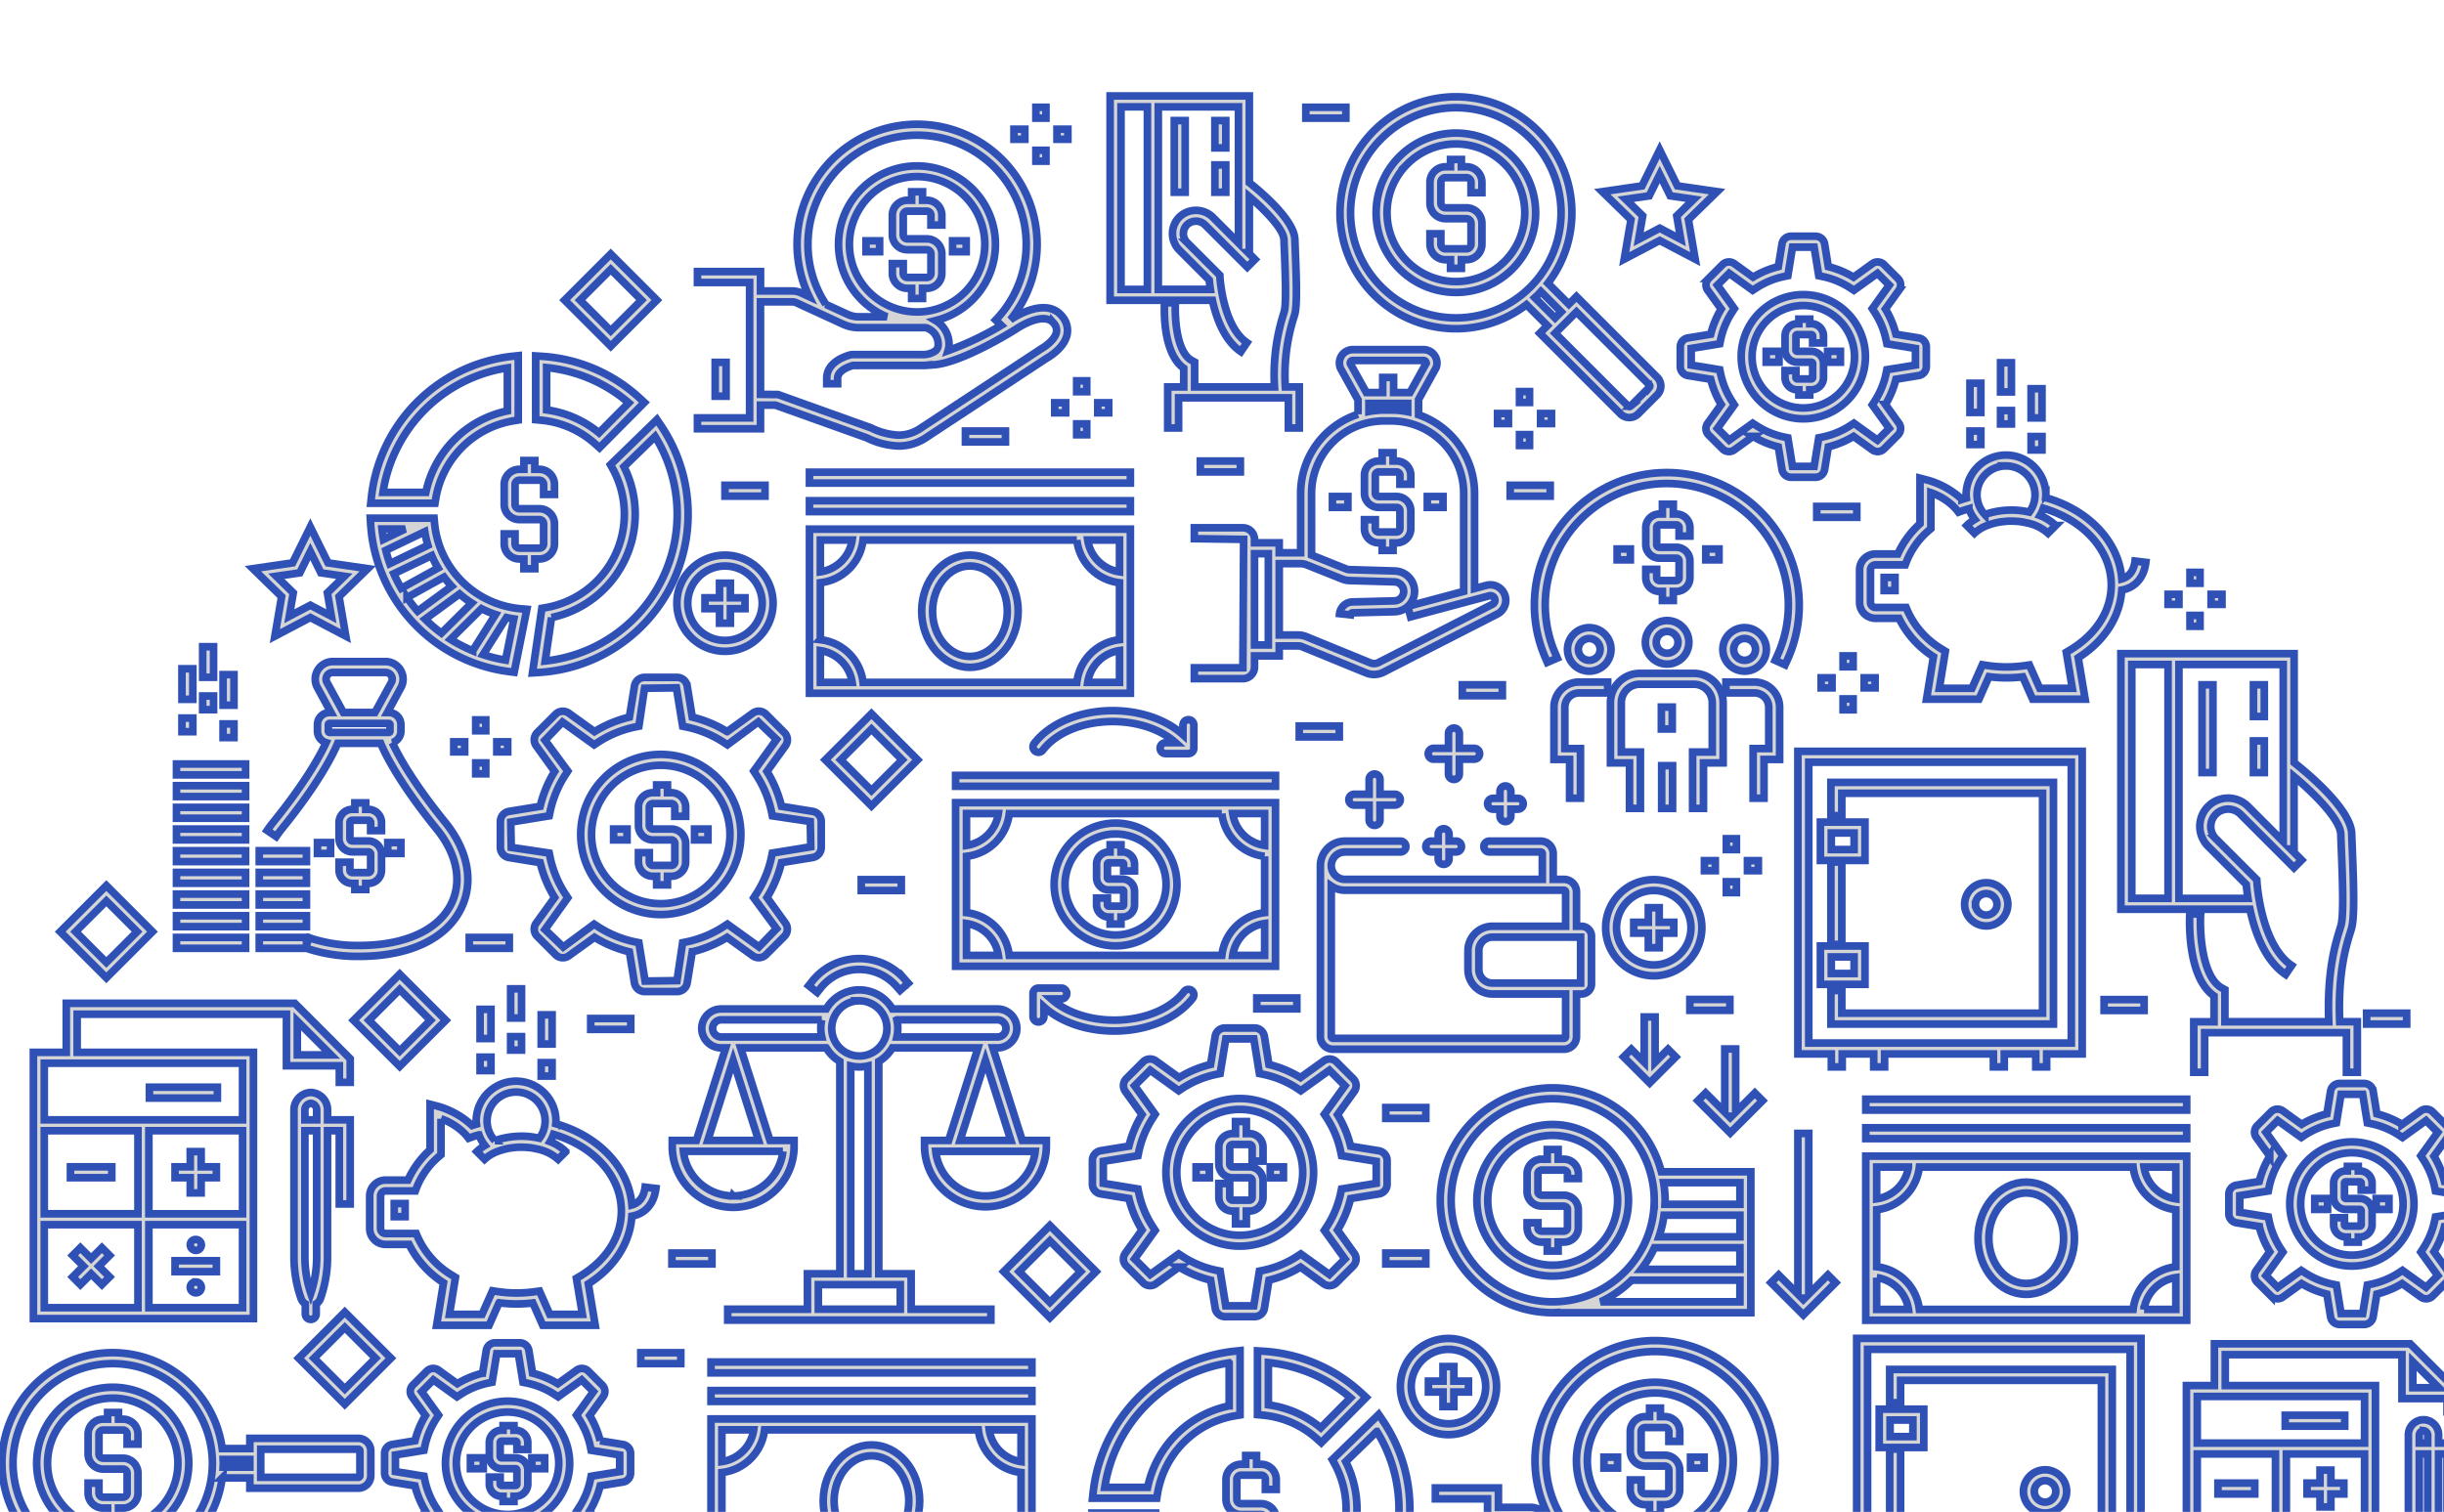 <svg xmlns="http://www.w3.org/2000/svg" xmlns:xlink="http://www.w3.org/1999/xlink" width="480" height="297" viewBox="0 0 480 297"><defs><style>.a{fill:#fff;stroke:#707070;}.b{clip-path:url(#a);}.c{fill:#d5d5d5;stroke:#2f51b5;stroke-width:1.5px;}</style><clipPath id="a"><rect class="a" width="480" height="297" transform="translate(1440 243)"></rect></clipPath></defs><g class="b" transform="translate(-1440 -243)"><g transform="translate(1403.961 225.215)"><rect class="c" width="7.861" height="2.139" transform="translate(178.425 113.114)"></rect><rect class="c" width="7.863" height="2.139" transform="translate(152.057 217.865)"></rect><rect class="c" width="7.863" height="2.139" transform="translate(291.214 160.407)"></rect><rect class="c" width="7.861" height="2.139" transform="translate(205.19 190.583)"></rect><rect class="c" width="7.863" height="2.139" transform="translate(97.831 318.013)"></rect><rect class="c" width="7.861" height="2.139" transform="translate(368.655 408.376)"></rect><rect class="c" width="7.861" height="2.139" transform="translate(313.677 465.115)"></rect><rect class="c" width="7.863" height="2.139" transform="translate(160.706 459.585)"></rect><rect class="c" width="7.863" height="2.139" transform="translate(282.875 213.834)"></rect><rect class="c" width="7.863" height="2.139" transform="translate(367.924 214.119)"></rect><rect class="c" width="7.861" height="2.139" transform="translate(161.888 283.52)"></rect><rect class="c" width="7.863" height="2.139" transform="translate(449.279 214.147)"></rect><rect class="c" width="7.863" height="2.139" transform="translate(323.238 152.313)"></rect><rect class="c" width="7.863" height="2.139" transform="translate(392.849 117.266)"></rect><rect class="c" width="7.863" height="2.139" transform="translate(271.783 108.355)"></rect><rect class="c" width="7.861" height="2.139" transform="translate(332.64 113.114)"></rect><rect class="c" width="7.863" height="2.139" transform="translate(292.503 38.858)"></rect><rect class="c" width="7.863" height="2.139" transform="translate(128.202 201.937)"></rect><rect class="c" width="7.863" height="2.139" transform="translate(500.845 216.818)"></rect><rect class="c" width="7.863" height="2.139" transform="translate(225.649 102.463)"></rect><rect class="c" width="7.863" height="2.139" transform="translate(51.244 352.537)"></rect><rect class="c" width="7.861" height="2.139" transform="translate(272.558 352.537)"></rect><rect class="c" width="7.863" height="2.139" transform="translate(360.944 349.694)"></rect><rect class="c" width="7.863" height="2.139" transform="translate(308.205 235.352)"></rect><rect class="c" width="7.863" height="2.139" transform="translate(308.205 263.94)"></rect><rect class="c" width="7.863" height="2.139" transform="translate(168.003 263.94)"></rect><rect class="c" width="7.863" height="2.139" transform="translate(249.018 505.401)"></rect><path class="c" d="M121.116,93.377l-9.061,9.061,9.061,9.059,9.062-9.059Zm-6.037,9.061,6.037-6.037,6.037,6.037-6.037,6.035Z" transform="translate(86.077 64.612)"></path><path class="c" d="M106.234,60.212,97.172,51.15l-9.059,9.062,9.059,9.062Zm-9.062-6.037,6.037,6.037-6.037,6.037-6.035-6.037Z" transform="translate(58.815 16.53)"></path><path class="c" d="M128.44,149.444l9.062,9.062,9.061-9.062-9.061-9.059Zm9.062,6.037-6.037-6.037,6.037-6.035,6.035,6.035Z" transform="translate(104.734 118.138)"></path><path class="c" d="M81.812,157.4l-9.064-9.061L63.689,157.4l9.059,9.062Zm-9.064-6.037,6.037,6.037-6.037,6.038L66.713,157.4Z" transform="translate(31.005 127.192)"></path><path class="c" d="M86.853,126.361,77.792,117.3l-9.061,9.062,9.061,9.059Zm-9.062-6.037,6.037,6.037L77.792,132.4l-6.037-6.035Z" transform="translate(36.745 91.851)"></path><path class="c" d="M197.326,251.668l9.061,9.059,9.059-9.059-9.059-9.059Zm9.061,6.035-6.037-6.035,6.037-6.035,6.035,6.035Z" transform="translate(183.172 234.537)"></path><path class="c" d="M59.913,118.225l-9.059-9.062-9.062,9.062,9.062,9.062Zm-9.059-6.037,6.035,6.037-6.035,6.037-6.037-6.037Z" transform="translate(6.071 82.587)"></path><path class="c" d="M63.8,97.68l6.97-3.666,6.972,3.666-1.332-7.763,5.642-5.5-7.8-1.133-3.486-7.064L67.28,83.285l-7.793,1.133,5.638,5.5Zm.284-11.769,4.62-.672,2.066-4.185,2.066,4.185,4.62.672-3.343,3.257.789,4.6L70.766,91.6l-4.13,2.171.787-4.6Z" transform="translate(26.22 45.077)"></path><path class="c" d="M193.076,201.9l-2.573-5.214L187.93,201.9l-5.753.834,4.162,4.059-.982,5.729,5.146-2.705,5.146,2.705-.984-5.729,4.166-4.059Zm-.267,6.713-2.305-1.208-2.305,1.208.441-2.566-1.865-1.818,2.577-.374,1.153-2.335,1.153,2.335,2.577.374-1.865,1.818Z" transform="translate(165.922 182.247)"></path><path class="c" d="M140.2,236.984l4.162-4.059-5.751-.836-2.573-5.214-2.573,5.214-5.755.836,4.166,4.059-.984,5.729,5.146-2.707,5.146,2.707Zm-1.856,1.818-2.305-1.21-2.305,1.21.441-2.566-1.867-1.818,2.579-.374,1.153-2.335,1.153,2.335,2.577.374-1.865,1.818Z" transform="translate(103.907 216.621)"></path><path class="c" d="M195.895,233.968l-2.573-5.216-2.573,5.216L185,234.8l4.162,4.057-.982,5.729,5.146-2.705,5.143,2.705-.982-5.729,4.164-4.057Zm-.269,6.713-2.3-1.21-2.305,1.21.438-2.569L189.59,236.3l2.579-.374,1.153-2.338,1.153,2.338,2.577.374-1.865,1.816Z" transform="translate(169.132 218.759)"></path><path class="c" d="M100.581,210.713,98.008,205.5l-2.573,5.214-5.753.836,4.162,4.059-.984,5.729,5.148-2.708,5.146,2.708-.984-5.729,4.164-4.059Zm-.267,6.713-2.305-1.21-2.305,1.21.441-2.566-1.865-1.818,2.577-.374,1.153-2.335,1.153,2.335,2.579.374-1.867,1.818Z" transform="translate(60.602 192.281)"></path><path class="c" d="M187.711,63.049l6.972-3.666,6.972,3.666-1.332-7.763,5.642-5.5-7.8-1.133-3.486-7.064L191.2,48.656,183.4,49.789l5.638,5.5ZM188,51.282l4.62-.672,2.066-4.185,2.066,4.185,4.62.672-3.343,3.259.789,4.6-4.132-2.171-4.13,2.171.787-4.6Z" transform="translate(167.32 5.647)"></path><path class="c" d="M73.6,185.269h2.139v-2.863H78.6v-2.139H75.739v-2.861H73.6v2.861H70.739v2.139H73.6Z" transform="translate(39.032 160.292)"></path><path class="c" d="M77.606,193.721a9.448,9.448,0,1,0-9.446-9.449A9.458,9.458,0,0,0,77.606,193.721Zm0-16.756a7.309,7.309,0,1,1-7.308,7.308A7.32,7.32,0,0,1,77.606,176.965Z" transform="translate(36.096 157.355)"></path><path class="c" d="M126.889,245.347h2.139v-2.863h2.861v-2.139h-2.861v-2.861h-2.139v2.861h-2.861v2.139h2.861Z" transform="translate(99.71 228.701)"></path><path class="c" d="M130.9,253.8a9.446,9.446,0,1,0-9.446-9.446A9.457,9.457,0,0,0,130.9,253.8Zm0-16.754a7.308,7.308,0,1,1-7.308,7.308A7.318,7.318,0,0,1,130.9,237.044Z" transform="translate(96.774 225.765)"></path><path class="c" d="M235.766,216.045h-2.139v2.863h-2.863v2.139h2.863v2.861h2.139v-2.861h2.861v-2.139h-2.861Z" transform="translate(221.247 204.29)"></path><path class="c" d="M237.634,213.466a9.447,9.447,0,1,0,9.446,9.449A9.458,9.458,0,0,0,237.634,213.466Zm0,16.756a7.309,7.309,0,1,1,7.308-7.308A7.317,7.317,0,0,1,237.634,230.222Z" transform="translate(218.31 201.353)"></path><path class="c" d="M69.006,217.3H66.868v2.861H64.006V222.3h2.861v2.863h2.139V222.3H71.87V220.16H69.006Z" transform="translate(31.366 205.718)"></path><path class="c" d="M70.873,214.72a9.448,9.448,0,1,0,9.449,9.446A9.457,9.457,0,0,0,70.873,214.72Zm0,16.756a7.309,7.309,0,1,1,7.31-7.31A7.317,7.317,0,0,1,70.873,231.476Z" transform="translate(28.429 202.781)"></path><path class="c" d="M219.43,192.543h2.139V189.68h2.863v-2.139h-2.863V184.68H219.43v2.861h-2.861v2.139h2.861Z" transform="translate(205.083 168.575)"></path><path class="c" d="M223.437,201a9.448,9.448,0,1,0-9.447-9.449A9.46,9.46,0,0,0,223.437,201Zm0-16.756a7.309,7.309,0,1,1-7.308,7.308A7.318,7.318,0,0,1,223.437,184.24Z" transform="translate(202.147 165.639)"></path><path class="c" d="M256.761,181.167h-2.139v2.861h-2.863v2.139h2.863v2.863h2.139v-2.863h2.861v-2.139h-2.861Z" transform="translate(245.153 164.576)"></path><path class="c" d="M258.629,178.588a9.446,9.446,0,1,0,9.446,9.446A9.459,9.459,0,0,0,258.629,178.588Zm0,16.754a7.308,7.308,0,1,1,7.308-7.308A7.317,7.317,0,0,1,258.629,195.342Z" transform="translate(242.216 161.639)"></path><path class="c" d="M103.865,89.253H106V86.391h2.861V84.252H106V81.39h-2.139v2.862H101v2.139h2.863Z" transform="translate(73.491 50.963)"></path><path class="c" d="M107.871,97.706a9.448,9.448,0,1,0-9.449-9.449A9.458,9.458,0,0,0,107.871,97.706Zm0-16.756a7.309,7.309,0,1,1-7.31,7.308A7.316,7.316,0,0,1,107.871,80.95Z" transform="translate(70.554 48.026)"></path><path class="c" d="M170.3,161.207h2.139v-2.862H175.3v-2.139h-2.861v-2.862H170.3v2.862H167.44v2.139H170.3Z" transform="translate(149.142 132.894)"></path><path class="c" d="M174.31,169.659a9.448,9.448,0,1,0-9.449-9.446A9.459,9.459,0,0,0,174.31,169.659Zm0-16.756a7.309,7.309,0,1,1-7.31,7.31A7.318,7.318,0,0,1,174.31,152.9Z" transform="translate(146.205 129.957)"></path><path class="c" d="M114.394,178.176h-2.139v2.863h-2.861v2.139h2.861v2.861h2.139v-2.861h2.863v-2.139h-2.863Z" transform="translate(83.047 161.17)"></path><path class="c" d="M125.71,185.046a9.448,9.448,0,1,0-9.449,9.446A9.458,9.458,0,0,0,125.71,185.046Zm-9.449,7.308a7.309,7.309,0,1,1,7.31-7.308A7.316,7.316,0,0,1,116.261,192.353Z" transform="translate(80.111 158.233)"></path><path class="c" d="M189.156,119.059h2.139V116.2h2.863v-2.139h-2.863V111.2h-2.139v2.862h-2.861V116.2h2.861Z" transform="translate(170.611 84.903)"></path><path class="c" d="M193.161,127.512a9.448,9.448,0,1,0-9.446-9.446A9.456,9.456,0,0,0,193.161,127.512Zm0-16.756a7.309,7.309,0,1,1-7.308,7.31A7.319,7.319,0,0,1,193.161,110.756Z" transform="translate(167.674 81.965)"></path><rect class="c" width="2.139" height="1.976" transform="translate(393.711 150.937)"></rect><rect class="c" width="2.139" height="1.976" transform="translate(402.166 150.937)"></rect><rect class="c" width="1.976" height="2.139" transform="translate(398.02 146.628)"></rect><rect class="c" width="1.976" height="2.139" transform="translate(398.02 155.081)"></rect><rect class="c" width="2.139" height="1.976" transform="translate(370.786 186.852)"></rect><rect class="c" width="2.139" height="1.976" transform="translate(379.24 186.852)"></rect><rect class="c" width="1.976" height="2.139" transform="translate(375.094 182.544)"></rect><rect class="c" width="1.976" height="2.139" transform="translate(375.094 190.997)"></rect><rect class="c" width="2.139" height="1.976" transform="translate(243.191 96.905)"></rect><rect class="c" width="2.139" height="1.976" transform="translate(251.643 96.905)"></rect><rect class="c" width="1.974" height="2.139" transform="translate(247.499 92.597)"></rect><rect class="c" width="1.974" height="2.139" transform="translate(247.499 101.051)"></rect><rect class="c" width="2.139" height="1.975" transform="translate(235.179 43.167)"></rect><rect class="c" width="2.139" height="1.975" transform="translate(243.631 43.167)"></rect><rect class="c" width="1.974" height="2.139" transform="translate(239.488 38.858)"></rect><rect class="c" width="1.974" height="2.139" transform="translate(239.488 47.312)"></rect><rect class="c" width="2.139" height="1.976" transform="translate(190.392 379.278)"></rect><rect class="c" width="2.139" height="1.976" transform="translate(198.847 379.278)"></rect><rect class="c" width="1.976" height="2.139" transform="translate(194.701 374.97)"></rect><rect class="c" width="1.976" height="2.139" transform="translate(194.701 383.424)"></rect><rect class="c" width="2.14" height="1.976" transform="translate(45.652 337.806)"></rect><rect class="c" width="2.139" height="1.976" transform="translate(54.105 337.806)"></rect><rect class="c" width="1.976" height="2.139" transform="translate(49.959 333.498)"></rect><rect class="c" width="1.976" height="2.139" transform="translate(49.959 341.952)"></rect><rect class="c" width="2.139" height="1.974" transform="translate(152.327 477.507)"></rect><rect class="c" width="2.139" height="1.974" transform="translate(160.779 477.507)"></rect><rect class="c" width="1.974" height="2.139" transform="translate(156.635 473.198)"></rect><rect class="c" width="1.974" height="2.139" transform="translate(156.635 481.65)"></rect><rect class="c" width="2.139" height="1.976" transform="translate(310.274 507.508)"></rect><rect class="c" width="2.139" height="1.976" transform="translate(318.727 507.508)"></rect><rect class="c" width="1.974" height="2.139" transform="translate(314.583 503.2)"></rect><rect class="c" width="1.974" height="2.139" transform="translate(314.583 511.654)"></rect><rect class="c" width="2.139" height="1.975" transform="translate(125.161 163.511)"></rect><rect class="c" width="2.139" height="1.975" transform="translate(133.613 163.511)"></rect><rect class="c" width="1.976" height="2.139" transform="translate(129.47 159.202)"></rect><rect class="c" width="1.976" height="2.139" transform="translate(129.47 167.655)"></rect><rect class="c" width="2.139" height="1.975" transform="translate(330.159 99.018)"></rect><rect class="c" width="2.139" height="1.975" transform="translate(338.612 99.018)"></rect><rect class="c" width="1.974" height="2.139" transform="translate(334.468 94.709)"></rect><rect class="c" width="1.974" height="2.139" transform="translate(334.468 103.162)"></rect><rect class="c" width="2.139" height="1.976" transform="translate(461.846 134.532)"></rect><rect class="c" width="2.139" height="1.976" transform="translate(470.298 134.532)"></rect><rect class="c" width="1.976" height="2.139" transform="translate(466.152 130.224)"></rect><rect class="c" width="1.976" height="2.139" transform="translate(466.152 138.677)"></rect><path class="c" d="M201.367,156.277h6.57v2.549h2.139v-2.549h6.185v2.549H218.4v-2.549h21.367v2.549h2.139v-2.549h6.183v2.549h2.139v-2.549h6.981V96.833H201.367Zm2.139-57.305h51.563v55.167H203.506Z" transform="translate(187.773 68.547)"></path><path class="c" d="M248.11,99.684H204.4v6.54h2.139v-4.4h39.432v43.2H206.54V140.58H204.4v6.584H248.11Z" transform="translate(191.228 71.794)"></path><path class="c" d="M212.194,103.332h-8.758v7.532h8.758Zm-2.139,5.394h-4.481v-3.255h4.481Z" transform="translate(190.129 75.948)"></path><path class="c" d="M212.194,114.714h-8.758v7.534h8.758Zm-2.139,5.4h-4.481v-3.257h4.481Z" transform="translate(190.129 88.908)"></path><path class="c" d="M225.175,113.147a4.248,4.248,0,1,0-4.247,4.25A4.252,4.252,0,0,0,225.175,113.147Zm-6.358,0a2.11,2.11,0,1,1,2.111,2.111A2.112,2.112,0,0,1,218.817,113.147Z" transform="translate(205.207 82.288)"></path><rect class="c" width="2.139" height="16.181" transform="translate(395.629 187.127)"></rect><path class="c" d="M146.049,206.176H102.34v6.539h2.139v-4.4h39.432v43.2H104.479v-4.444H102.34v6.583h43.709Z" transform="translate(75.015 193.052)"></path><path class="c" d="M110.133,209.824h-8.758v7.532h8.758Zm-2.139,5.394h-4.48v-3.255h4.48Z" transform="translate(73.916 197.206)"></path><path class="c" d="M110.133,221.206h-8.758v7.535h8.758Zm-2.139,5.4h-4.48v-3.257h4.48Z" transform="translate(73.916 210.166)"></path><path class="c" d="M123.113,219.639a4.247,4.247,0,1,0-4.247,4.247A4.25,4.25,0,0,0,123.113,219.639Zm-6.356,0a2.109,2.109,0,1,1,2.109,2.109A2.11,2.11,0,0,1,116.757,219.639Z" transform="translate(88.995 203.546)"></path><path class="c" d="M148.168,265.318v-2.551h6.978V203.325H99.306v59.442h6.57v2.551h2.139v-2.551H114.2v2.551h2.139v-2.551h21.365v2.551h2.139v-2.551h6.185v2.551Zm-8.324-4.69h-38.4V205.464h51.563v55.165H139.844Z" transform="translate(71.56 189.806)"></path><rect class="c" width="2.139" height="16.18" transform="translate(177.356 414.878)"></rect><path class="c" d="M253.511,153.608H209.8v6.54h2.139v-4.4h39.434v43.2H211.939V194.5H209.8v6.583h43.711Z" transform="translate(197.376 133.195)"></path><path class="c" d="M217.594,157.256h-8.758v7.532h8.758Zm-2.139,5.394h-4.48v-3.255h4.48Z" transform="translate(196.278 137.349)"></path><path class="c" d="M217.594,168.638h-8.758v7.532h8.758Zm-2.139,5.394h-4.48v-3.255h4.48Z" transform="translate(196.278 150.309)"></path><path class="c" d="M230.574,167.071a4.247,4.247,0,1,0-4.247,4.25A4.251,4.251,0,0,0,230.574,167.071Zm-6.356,0a2.109,2.109,0,1,1,2.109,2.111A2.11,2.11,0,0,1,224.218,167.071Z" transform="translate(211.357 143.689)"></path><path class="c" d="M255.629,212.748V210.2h6.979V150.757h-55.84V210.2h6.57v2.549h2.139V210.2h6.185v2.549H223.8V210.2h21.367v2.549h2.139V210.2h6.185v2.549Zm-8.324-4.688h-38.4V152.9h51.563V208.06H247.305Z" transform="translate(193.922 129.949)"></path><rect class="c" width="2.139" height="16.181" transform="translate(407.176 302.452)"></rect><path class="c" d="M105.323,128.578a15.732,15.732,0,1,0-15.734-15.732A15.75,15.75,0,0,0,105.323,128.578Zm0-29.325a13.593,13.593,0,1,1-13.6,13.593A13.608,13.608,0,0,1,105.323,99.253Z" transform="translate(60.496 68.867)"></path><path class="c" d="M97.714,117.862h.751v1.683H100.6v-1.683h.751a2.825,2.825,0,0,0,2.821-2.823V111.4a2.825,2.825,0,0,0-2.821-2.821h-3.64a.684.684,0,0,1-.682-.682v-3.64a.684.684,0,0,1,.682-.68h3.64a.684.684,0,0,1,.682.68v1.822h2.139v-1.822a2.823,2.823,0,0,0-2.821-2.819H100.6V99.921H98.465v1.518h-.751a2.823,2.823,0,0,0-2.821,2.819v3.64a2.825,2.825,0,0,0,2.821,2.821h3.64a.684.684,0,0,1,.682.682v3.638a.685.685,0,0,1-.682.684h-3.64a.685.685,0,0,1-.682-.684v-1.818H94.893v1.818A2.825,2.825,0,0,0,97.714,117.862Z" transform="translate(66.535 72.064)"></path><rect class="c" width="2.64" height="2.139" transform="translate(156.552 180.644)"></rect><rect class="c" width="2.64" height="2.139" transform="translate(172.444 180.644)"></rect><path class="c" d="M83.908,116.366a2.008,2.008,0,0,0-1.692,1.989v5.09a2.011,2.011,0,0,0,1.692,1.991l6.114.994a23.454,23.454,0,0,0,2.849,6.85l-3.627,5.037a2,2,0,0,0,.21,2.6l3.6,3.6a2,2,0,0,0,2.6.212L100.7,141.1a23.388,23.388,0,0,0,6.848,2.851l.995,6.1a2.029,2.029,0,0,0,2.008,1.707h6.358a2.01,2.01,0,0,0,1.991-1.692l1-6.112a23.412,23.412,0,0,0,6.848-2.851l5.024,3.617a2.026,2.026,0,0,0,2.628-.212l3.574-3.574a2.029,2.029,0,0,0,.216-2.631l-3.616-5.024a23.513,23.513,0,0,0,2.849-6.85l6.114-1a2.007,2.007,0,0,0,1.69-1.989v-5.09a2.008,2.008,0,0,0-1.692-1.989l-6.112-.994a23.526,23.526,0,0,0-2.849-6.852l3.625-5.037a2,2,0,0,0-.21-2.6l-3.6-3.6a1.991,1.991,0,0,0-2.6-.21l-5.041,3.627a23.463,23.463,0,0,0-6.848-2.849l-.994-6.1a2.032,2.032,0,0,0-2.01-1.707h-6.356a2.011,2.011,0,0,0-1.991,1.694l-1,6.112A23.439,23.439,0,0,0,100.7,100.7L95.67,97.079a2.03,2.03,0,0,0-2.628.212l-3.578,3.578a2.033,2.033,0,0,0-.212,2.626l3.619,5.024a23.466,23.466,0,0,0-2.849,6.852Zm8.046.16a21.38,21.38,0,0,1,3.1-7.455l.4-.616-4.48-6.076,3.443-3.563,6.211,4.47.614-.406a21.34,21.34,0,0,1,7.453-3.1l.723-.148,1.11-7.453,6.256-.086,1.228,7.539.721.148a21.334,21.334,0,0,1,7.455,3.1l.614.406,6.063-4.5,3.589,3.441-4.478,6.223.4.616a21.424,21.424,0,0,1,3.1,7.455l.148.719,7.449,1.11.1,4.968-7.554,1.232-.148.721a21.413,21.413,0,0,1-3.1,7.453l-.4.616,4.478,6.076-3.443,3.565-6.209-4.47-.614.4a21.381,21.381,0,0,1-7.455,3.1l-.721.148-1.11,7.451-6.258.086-1.225-7.537-.723-.148a21.387,21.387,0,0,1-7.453-3.1l-.614-.4-6.063,4.493-3.589-3.441,4.478-6.223-.4-.616a21.409,21.409,0,0,1-3.1-7.453l-.148-.721-7.451-1.11-.1-4.968,7.556-1.232Z" transform="translate(52.101 60.814)"></path><path class="c" d="M219.712,217.713a18.048,18.048,0,1,0,18.046,18.048A18.068,18.068,0,0,0,219.712,217.713Zm0,33.958a15.91,15.91,0,1,1,15.907-15.91A15.926,15.926,0,0,1,219.712,251.671Z" transform="translate(188.111 206.189)"></path><path class="c" d="M215.115,222.809h-1.037v-1.925h-2.139v1.925H210.9a3.1,3.1,0,0,0-3.1,3.1v4.211a3.1,3.1,0,0,0,3.1,3.1h4.213a.959.959,0,0,1,.958.958v4.215a.959.959,0,0,1-.958.958H210.9a.959.959,0,0,1-.958-.958v-2.109h-2.139v2.109a3.1,3.1,0,0,0,3.1,3.1h1.037v2.117h2.139V241.49h1.037a3.1,3.1,0,0,0,3.1-3.1v-4.215a3.1,3.1,0,0,0-3.1-3.1H210.9a.961.961,0,0,1-.958-.96V225.91a.962.962,0,0,1,.958-.962h4.213a.962.962,0,0,1,.958.962v2.1h2.139v-2.1A3.1,3.1,0,0,0,215.115,222.809Z" transform="translate(195.104 209.8)"></path><rect class="c" width="2.719" height="2.139" transform="translate(397.262 440.88)"></rect><rect class="c" width="2.719" height="2.139" transform="translate(415.664 440.88)"></rect><path class="c" d="M263.922,240l-7.19-1.172a26.954,26.954,0,0,0-3.364-8.086l4.267-5.928a2.148,2.148,0,0,0-.227-2.791l-4.168-4.168a2.159,2.159,0,0,0-2.793-.229l-5.926,4.267a26.889,26.889,0,0,0-8.091-3.362l-1.166-7.171a2.178,2.178,0,0,0-2.16-1.837h-7.361a2.161,2.161,0,0,0-2.139,1.818l-1.17,7.19a26.9,26.9,0,0,0-8.088,3.362l-5.907-4.254a2.192,2.192,0,0,0-2.827.229l-4.138,4.14a2.179,2.179,0,0,0-.231,2.825l4.256,5.909a26.953,26.953,0,0,0-3.364,8.086L194.94,240a2.159,2.159,0,0,0-1.814,2.137v5.894a2.158,2.158,0,0,0,1.818,2.137l7.19,1.17a26.964,26.964,0,0,0,3.364,8.088l-4.267,5.926a2.151,2.151,0,0,0,.227,2.793l4.17,4.17a2.153,2.153,0,0,0,2.791.225l5.926-4.267a26.976,26.976,0,0,0,8.09,3.364l1.166,7.171a2.179,2.179,0,0,0,2.16,1.837h7.361a2.162,2.162,0,0,0,2.139-1.82l1.17-7.188a26.988,26.988,0,0,0,8.088-3.364l5.907,4.256a2.182,2.182,0,0,0,2.827-.231l4.138-4.138a2.187,2.187,0,0,0,.231-2.827l-4.256-5.907a26.965,26.965,0,0,0,3.364-8.088l7.194-1.17a2.159,2.159,0,0,0,1.814-2.137v-5.894A2.159,2.159,0,0,0,263.922,240Zm-.342,8.056-8.634,1.407-.152.721a24.866,24.866,0,0,1-3.61,8.689l-.4.614,5.1,7.16-4.2,4.143-7.094-5.1-.614.4a24.833,24.833,0,0,1-8.691,3.61l-.721.152-1.433,8.655h-1.508l-5.9-.041-1.4-8.614-.721-.152a24.833,24.833,0,0,1-8.692-3.61l-.614-.4-7.143,5.118-4.172-4.2,5.118-7.113-.4-.614a24.907,24.907,0,0,1-3.612-8.689l-.15-.721-8.655-1.433.021-5.922,8.634-1.4.152-.723a24.887,24.887,0,0,1,3.61-8.692l.4-.614-5.1-7.158,4.2-4.147,7.094,5.111.614-.406a24.844,24.844,0,0,1,8.692-3.612l.721-.15,1.433-8.655,7.41.041,1.4,8.615.721.15a24.844,24.844,0,0,1,8.691,3.612l.614.406,7.143-5.12,4.173,4.2-5.118,7.113.4.614a24.891,24.891,0,0,1,3.61,8.692l.152.723,8.655,1.431Z" transform="translate(178.39 196.864)"></path><path class="c" d="M208.361,79.278a12.2,12.2,0,1,0-12.2-12.195A12.209,12.209,0,0,0,208.361,79.278Zm0-22.253A10.057,10.057,0,1,1,198.3,67.084,10.068,10.068,0,0,1,208.361,57.026Z" transform="translate(181.849 20.785)"></path><path class="c" d="M202.586,71.011h.312v1.018h2.139V71.011h.31a2.4,2.4,0,0,0,2.4-2.4V65.85a2.4,2.4,0,0,0-2.4-2.4h-2.761a.262.262,0,0,1-.259-.261V60.431a.256.256,0,0,1,.259-.259h2.761a.256.256,0,0,1,.259.259v1.382h2.139V60.431a2.4,2.4,0,0,0-2.4-2.4h-.31v-.9H202.9v.9h-.312a2.4,2.4,0,0,0-2.4,2.4v2.761a2.4,2.4,0,0,0,2.4,2.4h2.761a.26.26,0,0,1,.259.259v2.761a.261.261,0,0,1-.259.261h-2.761a.261.261,0,0,1-.259-.261V67.231h-2.139v1.379A2.4,2.4,0,0,0,202.586,71.011Z" transform="translate(186.432 23.347)"></path><rect class="c" width="2.519" height="2.139" transform="translate(382.92 86.799)"></rect><rect class="c" width="2.519" height="2.139" transform="translate(394.979 86.799)"></rect><path class="c" d="M195.956,60.138l2.648,3.674a18.039,18.039,0,0,0-2.064,4.957l-4.47.729a1.78,1.78,0,0,0-1.5,1.764v3.86a1.784,1.784,0,0,0,1.5,1.767l4.47.727a18.051,18.051,0,0,0,2.064,4.96l-2.656,3.685a1.781,1.781,0,0,0,.188,2.305l2.735,2.733a1.781,1.781,0,0,0,2.306.186l3.683-2.652a18.028,18.028,0,0,0,4.96,2.062l.727,4.459a1.8,1.8,0,0,0,1.779,1.512h4.825a1.788,1.788,0,0,0,1.764-1.5l.729-4.47a18.043,18.043,0,0,0,4.957-2.062l3.672,2.643a1.793,1.793,0,0,0,2.329-.188l2.71-2.712a1.8,1.8,0,0,0,.192-2.327l-2.645-3.674a18.265,18.265,0,0,0,2.064-4.96l4.468-.727a1.784,1.784,0,0,0,1.5-1.767v-3.86a1.78,1.78,0,0,0-1.5-1.764l-4.47-.729a18.178,18.178,0,0,0-2.062-4.957l2.654-3.687a1.778,1.778,0,0,0-.188-2.3l-2.733-2.733a1.779,1.779,0,0,0-2.306-.188L224.6,57.555a18.076,18.076,0,0,0-4.957-2.064l-.727-4.459a1.8,1.8,0,0,0-1.779-1.512h-4.825a1.78,1.78,0,0,0-1.764,1.5l-.729,4.47a18.061,18.061,0,0,0-4.96,2.064l-3.672-2.646a1.8,1.8,0,0,0-2.327.188l-2.714,2.714A1.8,1.8,0,0,0,195.956,60.138Zm4.213-3.326,4.624,3.328.614-.4a15.926,15.926,0,0,1,5.567-2.314l.723-.15.911-5.614h4.245l.913,5.614.721.15a15.926,15.926,0,0,1,5.567,2.314l.614.4,4.622-3.328,2.31,2.31-3.326,4.624.4.614a15.935,15.935,0,0,1,2.316,5.567l.15.721,5.614.915v3.264l-5.614.915-.15.721a15.952,15.952,0,0,1-2.316,5.567l-.4.614,3.326,4.624-2.308,2.31-4.624-3.328-.614.4a15.973,15.973,0,0,1-5.567,2.314l-.721.15-.913,5.612h-4.245l-.911-5.612-.723-.15a15.973,15.973,0,0,1-5.567-2.314l-.614-.4-4.622,3.328-2.31-2.31,3.328-4.624-.4-.614a15.977,15.977,0,0,1-2.314-5.567l-.148-.721-5.616-.915V71.563l5.616-.915.148-.723a15.95,15.95,0,0,1,2.314-5.565l.4-.614-3.328-4.624Z" transform="translate(175.478 14.674)"></path><path class="c" d="M89.368,180.917a12.2,12.2,0,1,0-12.2-12.195A12.209,12.209,0,0,0,89.368,180.917Zm0-22.253A10.057,10.057,0,1,1,79.31,168.722,10.07,10.07,0,0,1,89.368,158.664Z" transform="translate(46.356 136.516)"></path><path class="c" d="M83.6,172.647h.31v1.018h2.139v-1.018h.312a2.4,2.4,0,0,0,2.4-2.4v-2.761a2.4,2.4,0,0,0-2.4-2.4H83.6a.262.262,0,0,1-.261-.261v-2.761a.26.26,0,0,1,.261-.259h2.761a.26.26,0,0,1,.259.259v1.382h2.139v-1.382a2.4,2.4,0,0,0-2.4-2.4h-.312v-.894H83.906v.894H83.6a2.4,2.4,0,0,0-2.4,2.4v2.761a2.4,2.4,0,0,0,2.4,2.4h2.761a.26.26,0,0,1,.259.259v2.761a.261.261,0,0,1-.259.261H83.6a.262.262,0,0,1-.261-.261v-1.379H81.2v1.379A2.4,2.4,0,0,0,83.6,172.647Z" transform="translate(50.939 139.08)"></path><rect class="c" width="2.519" height="2.139" transform="translate(128.436 304.168)"></rect><rect class="c" width="2.521" height="2.139" transform="translate(140.493 304.168)"></rect><path class="c" d="M73.078,178.527l4.468.729a18.116,18.116,0,0,0,2.064,4.957L76.956,187.9a1.778,1.778,0,0,0,.188,2.3l2.731,2.731a1.777,1.777,0,0,0,2.308.188l3.685-2.652a18.1,18.1,0,0,0,4.96,2.064l.725,4.459a1.8,1.8,0,0,0,1.779,1.51h4.825a1.78,1.78,0,0,0,1.764-1.5l.727-4.47a18.14,18.14,0,0,0,4.962-2.064l3.672,2.643a1.788,1.788,0,0,0,2.327-.188l2.718-2.714a1.8,1.8,0,0,0,.184-2.325l-2.643-3.674a18.177,18.177,0,0,0,2.062-4.957l4.47-.729a1.78,1.78,0,0,0,1.5-1.764V172.9a1.78,1.78,0,0,0-1.5-1.764l-4.472-.729a18.1,18.1,0,0,0-2.06-4.957l2.654-3.687a1.778,1.778,0,0,0-.188-2.3l-2.733-2.733a1.779,1.779,0,0,0-2.308-.186l-3.683,2.652a18.142,18.142,0,0,0-4.962-2.064l-.723-4.453a1.793,1.793,0,0,0-1.782-1.516H93.321a1.782,1.782,0,0,0-1.767,1.5l-.727,4.47a18.1,18.1,0,0,0-4.96,2.064L82.2,156.546a1.794,1.794,0,0,0-2.327.188l-2.714,2.714a1.793,1.793,0,0,0-.19,2.327l2.646,3.674a18.115,18.115,0,0,0-2.064,4.957l-4.468.729a1.782,1.782,0,0,0-1.5,1.764v3.862A1.782,1.782,0,0,0,73.078,178.527Zm.637-5.327,5.612-.915.148-.721A16,16,0,0,1,81.791,166l.4-.614-3.326-4.624,2.308-2.31,4.624,3.328.614-.4a15.975,15.975,0,0,1,5.567-2.314l.723-.15.911-5.612h4.243l.911,5.612.723.15a15.978,15.978,0,0,1,5.569,2.314l.614.4,4.622-3.328,2.31,2.31-3.326,4.624.4.614A15.994,15.994,0,0,1,112,171.564l.148.721,5.612.915v3.266l-5.612.913L112,178.1a15.994,15.994,0,0,1-2.316,5.567l-.4.614,3.326,4.626-2.308,2.308-4.624-3.328-.614.4a15.976,15.976,0,0,1-5.569,2.314l-.723.15-.911,5.612H93.616l-.911-5.612-.723-.15a15.973,15.973,0,0,1-5.567-2.314l-.614-.4-4.624,3.328L78.87,188.9l3.326-4.624-.4-.614a16,16,0,0,1-2.316-5.567l-.148-.721-5.612-.915Z" transform="translate(39.986 130.406)"></path><path class="c" d="M143.334,143.225a14.5,14.5,0,1,0,14.5-14.5A14.517,14.517,0,0,0,143.334,143.225Zm26.864,0a12.363,12.363,0,1,1-12.361-12.364A12.374,12.374,0,0,1,170.2,143.225Z" transform="translate(121.693 104.859)"></path><path class="c" d="M151.463,130.837v2.37h-.6a2.676,2.676,0,0,0-2.673,2.673v3.332a2.676,2.676,0,0,0,2.673,2.675H154.2a.535.535,0,0,1,.535.535v3.332a.535.535,0,0,1-.535.535h-3.332a.535.535,0,0,1-.535-.535v-2.735h-2.139v2.735a2.674,2.674,0,0,0,2.673,2.673h.6v2.522H153.6v-2.522h.6a2.674,2.674,0,0,0,2.673-2.673v-3.332a2.674,2.674,0,0,0-2.673-2.673h-3.332a.537.537,0,0,1-.535-.537V135.88a.535.535,0,0,1,.535-.535H154.2a.535.535,0,0,1,.535.535v2.735h2.139V135.88a2.676,2.676,0,0,0-2.673-2.673h-.6v-2.37Z" transform="translate(127.226 107.266)"></path><rect class="c" width="2.596" height="2.139" transform="translate(270.954 247.015)"></rect><rect class="c" width="2.598" height="2.139" transform="translate(285.508 247.015)"></rect><path class="c" d="M170.357,123.886a1.942,1.942,0,0,0-1.927-1.64h-5.824a1.929,1.929,0,0,0-1.912,1.625l-.9,5.539a21.545,21.545,0,0,0-6.189,2.575l-4.553-3.276a1.945,1.945,0,0,0-2.524.2l-3.279,3.276a1.95,1.95,0,0,0-.2,2.521l3.279,4.553a21.552,21.552,0,0,0-2.575,6.191l-5.543.9a1.931,1.931,0,0,0-1.623,1.912v4.66a1.93,1.93,0,0,0,1.625,1.912l5.541.9a21.553,21.553,0,0,0,2.575,6.191l-3.289,4.568a1.922,1.922,0,0,0,.205,2.5l3.3,3.3a1.925,1.925,0,0,0,2.5.2l4.568-3.287a21.531,21.531,0,0,0,6.189,2.575l.9,5.529a1.947,1.947,0,0,0,1.929,1.636h5.824a1.929,1.929,0,0,0,1.91-1.625l.9-5.539a21.568,21.568,0,0,0,6.191-2.575L182,172.49a1.94,1.94,0,0,0,2.521-.2l3.274-3.274a1.945,1.945,0,0,0,.205-2.524l-3.276-4.553a21.534,21.534,0,0,0,2.573-6.191l5.541-.9a1.926,1.926,0,0,0,1.625-1.912v-4.66a1.929,1.929,0,0,0-1.625-1.912l-5.541-.9a21.533,21.533,0,0,0-2.573-6.191l3.287-4.568a1.931,1.931,0,0,0-.2-2.5l-3.3-3.3a1.933,1.933,0,0,0-2.5-.2l-4.566,3.287a21.583,21.583,0,0,0-6.191-2.575Zm7.158,10.689,5.61-4.04,3.054,3.054-4.038,5.61.4.616a19.4,19.4,0,0,1,2.823,6.795l.148.721,6.814,1.11v4.318l-6.814,1.11-.148.721a19.426,19.426,0,0,1-2.823,6.8l-.4.614,4.038,5.612-3.054,3.052-5.61-4.038-.614.4a19.471,19.471,0,0,1-6.8,2.825l-.723.148-1.108,6.812h-5.5L161.67,170l-.723-.148a19.426,19.426,0,0,1-6.794-2.825l-.616-.4-5.612,4.038-3.052-3.054,4.04-5.61-.4-.614a19.475,19.475,0,0,1-2.829-6.8l-.148-.721-6.812-1.11V148.44l6.812-1.11.148-.721a19.448,19.448,0,0,1,2.829-6.795l.4-.616-4.042-5.61,3.056-3.054,5.61,4.04.616-.406a19.416,19.416,0,0,1,6.794-2.825l.723-.15,1.108-6.809h5.5l1.108,6.809.723.15a19.46,19.46,0,0,1,6.8,2.825Z" transform="translate(114.004 97.484)"></path><path class="c" d="M258.735,132.705a12.2,12.2,0,1,0,12.2,12.2A12.208,12.208,0,0,0,258.735,132.705Zm0,22.253A10.057,10.057,0,1,1,268.793,144.9,10.067,10.067,0,0,1,258.735,154.958Z" transform="translate(239.21 109.393)"></path><path class="c" d="M255.723,135.849h-.31v-.894h-2.139v.894h-.312a2.4,2.4,0,0,0-2.4,2.4v2.761a2.4,2.4,0,0,0,2.4,2.4h2.761a.26.26,0,0,1,.261.259v2.761a.262.262,0,0,1-.261.261h-2.761a.262.262,0,0,1-.259-.261V145.05h-2.139v1.379a2.4,2.4,0,0,0,2.4,2.4h.312v1.018h2.139v-1.018h.31a2.4,2.4,0,0,0,2.4-2.4v-2.761a2.4,2.4,0,0,0-2.4-2.4h-2.761a.262.262,0,0,1-.259-.261v-2.761a.261.261,0,0,1,.259-.261h2.761a.262.262,0,0,1,.261.261v1.379h2.139v-1.379A2.4,2.4,0,0,0,255.723,135.849Z" transform="translate(243.792 111.955)"></path><rect class="c" width="2.519" height="2.139" transform="translate(490.655 253.225)"></rect><rect class="c" width="2.519" height="2.139" transform="translate(502.714 253.225)"></rect><path class="c" d="M287.765,147.315l-4.468-.727a18.191,18.191,0,0,0-2.062-4.96l2.652-3.685a1.775,1.775,0,0,0-.188-2.3l-2.731-2.733a1.774,1.774,0,0,0-2.306-.188l-3.687,2.654a18.047,18.047,0,0,0-4.958-2.064l-.727-4.461a1.8,1.8,0,0,0-1.779-1.51h-4.825a1.776,1.776,0,0,0-1.762,1.5l-.729,4.47a18.009,18.009,0,0,0-4.962,2.064l-3.67-2.643a1.793,1.793,0,0,0-2.329.186l-2.716,2.714a1.8,1.8,0,0,0-.186,2.325l2.646,3.674a18.128,18.128,0,0,0-2.064,4.96l-4.47.727a1.782,1.782,0,0,0-1.5,1.767v3.86a1.784,1.784,0,0,0,1.5,1.766l4.47.727a18.13,18.13,0,0,0,2.064,4.96l-2.656,3.685a1.778,1.778,0,0,0,.188,2.305l2.738,2.735a1.789,1.789,0,0,0,2.3.184l3.683-2.652a18.126,18.126,0,0,0,4.962,2.062l.725,4.453a1.791,1.791,0,0,0,1.779,1.518h4.825a1.782,1.782,0,0,0,1.764-1.5l.729-4.47a18.139,18.139,0,0,0,4.958-2.062l3.674,2.643a1.794,1.794,0,0,0,2.327-.188l2.71-2.712a1.791,1.791,0,0,0,.193-2.329l-2.643-3.672a18.193,18.193,0,0,0,2.062-4.96l4.468-.727a1.784,1.784,0,0,0,1.5-1.766v-3.86A1.782,1.782,0,0,0,287.765,147.315Zm-.635,5.329-5.614.913-.148.721a15.958,15.958,0,0,1-2.316,5.567l-.4.616,3.323,4.624-2.308,2.308-4.624-3.328-.614.4a15.97,15.97,0,0,1-5.567,2.316l-.721.148-.913,5.614h-4.243l-.911-5.614-.723-.148a16.015,16.015,0,0,1-5.569-2.316l-.614-.4-4.624,3.328-2.308-2.308,3.328-4.624-.4-.616a16,16,0,0,1-2.316-5.567l-.148-.721-5.612-.913v-3.266l5.612-.913.148-.721a16,16,0,0,1,2.316-5.567l.4-.616-3.328-4.624,2.308-2.308,4.624,3.328.614-.406a15.973,15.973,0,0,1,5.569-2.312l.723-.15.911-5.614h4.243l.913,5.614.721.15a15.9,15.9,0,0,1,5.565,2.312l.616.406,4.624-3.328,2.308,2.308-3.323,4.624.4.616a15.957,15.957,0,0,1,2.316,5.567l.148.721,5.614.913Z" transform="translate(232.839 103.282)"></path><path class="c" d="M148.9,212.181a12.2,12.2,0,1,0,12.2,12.2A12.208,12.208,0,0,0,148.9,212.181Zm0,22.253a10.057,10.057,0,1,1,10.058-10.056A10.067,10.067,0,0,1,148.9,234.434Z" transform="translate(114.143 199.89)"></path><path class="c" d="M145.885,215.9h-.31v-1.963h-2.139V215.9h-.312a2.4,2.4,0,0,0-2.4,2.4v2.761a2.4,2.4,0,0,0,2.4,2.4h2.761a.262.262,0,0,1,.261.259v2.761a.262.262,0,0,1-.261.261h-2.761a.261.261,0,0,1-.259-.261v-2.449h-2.139v2.449a2.4,2.4,0,0,0,2.4,2.4h.312v2.089h2.139v-2.089h.31a2.4,2.4,0,0,0,2.4-2.4v-2.761a2.4,2.4,0,0,0-2.4-2.4h-2.761a.261.261,0,0,1-.259-.261v-2.761a.261.261,0,0,1,.259-.259h2.761a.261.261,0,0,1,.261.259v2.451h2.139v-2.451A2.4,2.4,0,0,0,145.885,215.9Z" transform="translate(118.725 201.884)"></path><rect class="c" width="2.519" height="2.139" transform="translate(255.751 423.198)"></rect><rect class="c" width="2.519" height="2.139" transform="translate(267.81 423.198)"></rect><path class="c" d="M179.431,232.417v-3.86a1.782,1.782,0,0,0-1.5-1.764l-4.466-.727A18.209,18.209,0,0,0,171.4,221.1l2.652-3.685a1.781,1.781,0,0,0-.188-2.3l-2.733-2.735a1.77,1.77,0,0,0-2.3-.186l-3.687,2.654a18.041,18.041,0,0,0-4.957-2.062l-.727-4.463a1.8,1.8,0,0,0-1.672-1.506l-4.932,0-.079,0a1.772,1.772,0,0,0-1.683,1.5l-.729,4.468a18.036,18.036,0,0,0-4.96,2.064l-3.67-2.641a1.791,1.791,0,0,0-2.331.184l-2.718,2.716a1.8,1.8,0,0,0-.184,2.325l2.646,3.672a18.075,18.075,0,0,0-2.064,4.962l-4.47.727a1.78,1.78,0,0,0-1.5,1.764v3.86a1.781,1.781,0,0,0,1.5,1.767l4.472.727a18.028,18.028,0,0,0,2.062,4.959l-2.654,3.685a1.773,1.773,0,0,0,.186,2.306l2.735,2.733a1.781,1.781,0,0,0,2.305.186l3.685-2.652a18.031,18.031,0,0,0,4.96,2.062l.725,4.453a1.791,1.791,0,0,0,1.779,1.519h4.825a1.78,1.78,0,0,0,1.764-1.5l.729-4.47a18.044,18.044,0,0,0,4.957-2.062l3.676,2.648a1.794,1.794,0,0,0,2.325-.192l2.71-2.71a1.8,1.8,0,0,0,.192-2.331L171.4,239.87a18.164,18.164,0,0,0,2.062-4.959l4.468-.727A1.783,1.783,0,0,0,179.431,232.417Zm-2.139-.3-5.612.913-.15.721a15.939,15.939,0,0,1-2.316,5.567l-.4.614,3.324,4.624-2.308,2.308L165.2,243.54l-.616.406a15.868,15.868,0,0,1-5.563,2.312l-.723.148-.913,5.616h-4.241l-.913-5.616-.723-.148a15.871,15.871,0,0,1-5.567-2.314l-.616-.4-4.622,3.328-2.31-2.308,3.328-4.624-.4-.614a16.017,16.017,0,0,1-2.316-5.567l-.148-.721-5.612-.913v-3.268l5.612-.911.148-.723a16.061,16.061,0,0,1,2.316-5.569l.4-.614-3.328-4.624,2.308-2.307,4.624,3.328.614-.4a16.066,16.066,0,0,1,5.569-2.316l.723-.148.913-5.612h4.241l.913,5.612.723.148a16.028,16.028,0,0,1,5.565,2.316l.614.4,4.624-3.328,2.308,2.31-3.324,4.622.4.614a15.983,15.983,0,0,1,2.316,5.569l.15.723,5.612.911Z" transform="translate(107.772 193.78)"></path><path class="c" d="M162.614,99.836V97.877h-4.853v-.665a2.286,2.286,0,0,0-2.284-2.282h-9.534v2.139l9.68.143-.148,25.223h-9.532v2.139h9.532a2.289,2.289,0,0,0,2.286-2.286V120.1h4.853v-1.959h3.719a2.015,2.015,0,0,1,.757.15l12.584,5.152a4.108,4.108,0,0,0,3.437-.145l22.353-11.431a3.033,3.033,0,0,0-2.149-5.633l-2.335.627v-18.7a16.365,16.365,0,0,0-11-15.433V69.732l3.441-6.23a2.627,2.627,0,0,0-2.453-3.567h-13.91a2.626,2.626,0,0,0-2.169,1.14,2.674,2.674,0,0,0-.225,2.564l3.426,6.179v2.81a16.369,16.369,0,0,0-11.271,15.531V99.845c-.032,0-.066-.009-.1-.009Zm-2.139,18.121h-2.714V100.016h2.714Zm43.385-9.66a.894.894,0,0,1,.631,1.662l-22.353,11.431a1.97,1.97,0,0,1-1.653.068L167.9,116.306a4.139,4.139,0,0,0-1.563-.308h-3.719V101.975h4.111a3.485,3.485,0,0,1,1.309.252L174.969,105a4.1,4.1,0,0,0,1.411.3l8.873.259a1.866,1.866,0,0,1-.006,3.73l-8.277.212a2.6,2.6,0,0,0-2.5,2.3l2.126.235a.452.452,0,0,1,.432-.4l8.277-.212a4.01,4.01,0,0,0,2.562-1.037l.545,2.047ZM176.654,62.285a.482.482,0,0,1,.406-.212h13.91a.476.476,0,0,1,.4.212.6.6,0,0,1,.118.317l-3.2,5.766h-3.208V65.4h-2.139v2.971h-3.21L176.6,62.737A.477.477,0,0,1,176.654,62.285Zm3.578,8.221h7.612V72.13a16.4,16.4,0,0,0-3.212-.321h-1.459a16.262,16.262,0,0,0-2.941.28Zm2.941,3.441h1.459a14.226,14.226,0,0,1,14.209,14.211v19.269l-10.944,2.93a3.994,3.994,0,0,0-2.581-6.94l-8.871-.259a2.014,2.014,0,0,1-.682-.141l-6.8-2.725V88.159A14.228,14.228,0,0,1,183.173,73.948Z" transform="translate(124.664 26.533)"></path><path class="c" d="M164.341,87.115h.706V88.6h2.139V87.115h.706a2.782,2.782,0,0,0,2.778-2.778V80.788a2.781,2.781,0,0,0-2.778-2.778h-3.55a.64.64,0,0,1-.639-.639v-3.55a.639.639,0,0,1,.639-.637h3.55a.639.639,0,0,1,.639.637V75.6h2.139V73.821a2.78,2.78,0,0,0-2.778-2.776h-.706V69.4h-2.139v1.645h-.706a2.78,2.78,0,0,0-2.778,2.776v3.55a2.782,2.782,0,0,0,2.778,2.778h3.55a.64.64,0,0,1,.639.639v3.548a.64.64,0,0,1-.639.639h-3.55a.64.64,0,0,1-.639-.639V82.561h-2.139v1.775A2.782,2.782,0,0,0,164.341,87.115Z" transform="translate(142.45 37.311)"></path><rect class="c" width="3.083" height="2.139" transform="translate(316.362 115.321)"></rect><rect class="c" width="3.041" height="2.139" transform="translate(297.729 115.321)"></rect><path class="c" d="M142.048,106.828h-.285v-1.414h-2.139v1.414h-.284a2.379,2.379,0,0,0-2.376,2.376v2.71a2.377,2.377,0,0,0,2.376,2.374h2.708a.238.238,0,0,1,.237.237v2.71a.234.234,0,0,1-.237.235H139.34a.236.236,0,0,1-.237-.235v-1.356h-2.139v1.356a2.377,2.377,0,0,0,2.376,2.374h.284v1.382h2.139v-1.382h.285a2.377,2.377,0,0,0,2.376-2.374v-2.71a2.378,2.378,0,0,0-2.376-2.376H139.34a.236.236,0,0,1-.237-.235V109.2a.238.238,0,0,1,.237-.237h2.708a.238.238,0,0,1,.237.237v1.356h2.139V109.2A2.379,2.379,0,0,0,142.048,106.828Z" transform="translate(114.44 78.318)"></path><path class="c" d="M186.849,101.549h-62.83v32.14h62.83Zm-2.139,8.4a7.413,7.413,0,0,1-6.264-6.264h6.264Zm0,2.139V123.15a9.53,9.53,0,0,0-8.4,8.4H134.56a9.53,9.53,0,0,0-8.4-8.4V112.09a9.534,9.534,0,0,0,8.4-8.4h41.747A9.534,9.534,0,0,0,184.71,112.09Zm-52.288-8.4a7.413,7.413,0,0,1-6.264,6.264v-6.264Zm-6.264,21.6a7.416,7.416,0,0,1,6.264,6.264h-6.264Zm52.288,6.264a7.416,7.416,0,0,1,6.264-6.264v6.264Z" transform="translate(99.7 73.917)"></path><path class="c" d="M145.13,103.423a12.062,12.062,0,1,0,12.062,12.062A12.076,12.076,0,0,0,145.13,103.423Zm0,21.985a9.923,9.923,0,1,1,9.923-9.923A9.935,9.935,0,0,1,145.13,125.408Z" transform="translate(110.004 76.051)"></path><rect class="c" width="62.83" height="2.139" transform="translate(223.719 170.105)"></rect><path class="c" d="M161.646,94.871a1.07,1.07,0,0,0-1.069,1.069v1.884c-3.279-2.949-8.324-4.729-13.794-4.729-6.474,0-12.387,2.474-15.435,6.461a1.07,1.07,0,0,0,1.7,1.3c2.65-3.467,7.913-5.62,13.734-5.62,4.949,0,9.476,1.566,12.355,4.162h-1.976a1.069,1.069,0,1,0,0,2.139h4.485a1.07,1.07,0,0,0,1.069-1.069V95.94A1.07,1.07,0,0,0,161.646,94.871Z" transform="translate(107.795 64.292)"></path><path class="c" d="M137.754,119.647a1.068,1.068,0,0,0-1.069-1.069H132.2a1.068,1.068,0,0,0-1.069,1.069v4.525a1.069,1.069,0,1,0,2.139,0v-1.886c3.279,2.951,8.326,4.733,13.8,4.733,6.474,0,12.389-2.477,15.433-6.463a1.07,1.07,0,1,0-1.7-1.3c-2.648,3.467-7.911,5.623-13.732,5.623-4.949,0-9.479-1.568-12.357-4.164h1.978A1.07,1.07,0,0,0,137.754,119.647Z" transform="translate(107.795 93.308)"></path><path class="c" d="M177.388,216.9H177.1v-1.418h-2.139V216.9h-.285a2.377,2.377,0,0,0-2.376,2.374v2.71a2.377,2.377,0,0,0,2.376,2.374h2.71a.236.236,0,0,1,.235.235v2.712a.236.236,0,0,1-.235.235h-2.71a.238.238,0,0,1-.237-.235v-1.356H172.3v1.356a2.377,2.377,0,0,0,2.376,2.374h.285v1.382H177.1v-1.382h.287a2.377,2.377,0,0,0,2.374-2.374V224.6a2.377,2.377,0,0,0-2.374-2.374h-2.71a.238.238,0,0,1-.237-.235v-2.71a.238.238,0,0,1,.237-.235h2.71a.236.236,0,0,1,.235.235v1.356h2.139v-1.356A2.377,2.377,0,0,0,177.388,216.9Z" transform="translate(154.678 203.654)"></path><path class="c" d="M222.188,211.623h-62.83v32.142h62.83Zm-2.139,8.4a7.413,7.413,0,0,1-6.264-6.264h6.264Zm0,2.139v11.059a9.532,9.532,0,0,0-8.4,8.4H169.9a9.532,9.532,0,0,0-8.4-8.4V222.165a9.534,9.534,0,0,0,8.4-8.4h41.747A9.534,9.534,0,0,0,220.049,222.165Zm-52.288-8.4a7.413,7.413,0,0,1-6.264,6.264v-6.264Zm-6.264,21.6a7.411,7.411,0,0,1,6.264,6.264H161.5Zm52.288,6.264a7.411,7.411,0,0,1,6.264-6.264v6.264Z" transform="translate(139.939 199.254)"></path><path class="c" d="M180.467,213.5a12.063,12.063,0,1,0,12.064,12.062A12.076,12.076,0,0,0,180.467,213.5Zm0,21.988a9.924,9.924,0,1,1,9.925-9.926A9.935,9.935,0,0,1,180.467,235.485Z" transform="translate(150.243 201.388)"></path><rect class="c" width="62.829" height="2.139" transform="translate(299.297 405.517)"></rect><path class="c" d="M191.429,210.539a1.068,1.068,0,0,0,1.069,1.069h4.487a1.068,1.068,0,0,0,1.069-1.069v-4.523a1.069,1.069,0,1,0-2.139,0V207.9c-3.279-2.951-8.326-4.733-13.794-4.733-6.478,0-12.389,2.477-15.435,6.463a1.07,1.07,0,1,0,1.7,1.3c2.648-3.469,7.911-5.622,13.735-5.622,4.947,0,9.474,1.566,12.353,4.162H192.5A1.07,1.07,0,0,0,191.429,210.539Z" transform="translate(148.034 189.628)"></path><path class="c" d="M197.835,230.63a1.07,1.07,0,1,0-1.7-1.3c-2.652,3.467-7.913,5.623-13.735,5.623-4.947,0-9.476-1.568-12.357-4.164h1.978a1.069,1.069,0,0,0,0-2.139h-4.485a1.068,1.068,0,0,0-1.069,1.069v4.526a1.069,1.069,0,0,0,2.139,0v-1.884c3.281,2.949,8.328,4.731,13.794,4.731C188.874,237.093,194.785,234.617,197.835,230.63Z" transform="translate(148.034 218.645)"></path><rect class="c" width="2.139" height="6.002" transform="translate(71.774 149.16)"></rect><rect class="c" width="2.139" height="2.681" transform="translate(71.774 158.842)"></rect><rect class="c" width="2.139" height="6.002" transform="translate(75.845 144.83)"></rect><rect class="c" width="2.139" height="2.681" transform="translate(75.845 154.511)"></rect><rect class="c" width="2.139" height="6.003" transform="translate(79.852 150.314)"></rect><rect class="c" width="2.139" height="2.681" transform="translate(79.852 159.997)"></rect><path class="c" d="M67.4,113.217V114.8a2.6,2.6,0,0,0,2.592,2.592H70.5v1.193H72.64v-1.193h.511a2.594,2.594,0,0,0,2.59-2.592v-3.161a2.593,2.593,0,0,0-2.59-2.592H69.99a.454.454,0,0,1-.453-.453v-3.161a.454.454,0,0,1,.453-.453h3.161a.452.452,0,0,1,.451.453v1.58h2.139v-1.58a2.593,2.593,0,0,0-2.59-2.592H72.64v-1.273H70.5v1.273H69.99a2.594,2.594,0,0,0-2.592,2.592v3.161a2.6,2.6,0,0,0,2.592,2.592h3.161a.452.452,0,0,1,.451.453V114.8a.453.453,0,0,1-.451.453H69.99a.455.455,0,0,1-.453-.453v-1.583Z" transform="translate(35.228 73.939)"></path><rect class="c" width="2.573" height="2.139" transform="translate(98.39 183.302)"></rect><rect class="c" width="2.573" height="2.139" transform="translate(112.197 183.302)"></rect><rect class="c" width="13.571" height="2.139" transform="translate(70.7 167.869)"></rect><rect class="c" width="13.571" height="2.139" transform="translate(70.7 184.903)"></rect><rect class="c" width="13.571" height="2.139" transform="translate(70.7 189.161)"></rect><rect class="c" width="13.571" height="2.139" transform="translate(70.7 193.42)"></rect><rect class="c" width="13.571" height="2.139" transform="translate(70.7 197.678)"></rect><rect class="c" width="13.571" height="2.139" transform="translate(70.7 201.937)"></rect><rect class="c" width="9.269" height="2.139" transform="translate(86.958 184.903)"></rect><rect class="c" width="9.269" height="2.139" transform="translate(86.958 189.161)"></rect><rect class="c" width="9.269" height="2.139" transform="translate(86.958 193.42)"></rect><rect class="c" width="9.269" height="2.139" transform="translate(86.958 197.678)"></rect><path class="c" d="M60.072,144.918h9.265A31.732,31.732,0,0,0,79.7,146.5c9.87,0,17.188-3.475,20.076-9.534,2.457-5.15,1.294-11.277-3.189-16.808-6.523-8.048-9.344-13.373-10.387-15.651a2.351,2.351,0,0,0,1.69-2.235v-1.3a2.377,2.377,0,0,0-2.374-2.374h-.282L87.9,93.7a3.458,3.458,0,0,0-3.035-5.111H74.519A3.456,3.456,0,0,0,71.486,93.7l2.673,4.9h-.282a2.378,2.378,0,0,0-2.374,2.374v1.3a2.351,2.351,0,0,0,1.69,2.235c-1.044,2.278-3.862,7.6-10.385,15.649-.432.533-.821,1.067-1.187,1.606l1.771,1.2c.334-.49.684-.977,1.076-1.459,7.46-9.2,10.2-14.917,11.006-16.859h8.443c.8,1.942,3.546,7.659,11.006,16.859,3.942,4.863,5.007,10.163,2.921,14.541-2.519,5.285-9.134,8.315-18.147,8.315a29.453,29.453,0,0,1-9.846-1.521l-.509,1.429V142.78H60.072ZM73.364,92.673a1.315,1.315,0,0,1,1.155-1.948H84.87a1.317,1.317,0,0,1,1.157,1.948l-3.236,5.922H76.6Zm.278,8.3a.236.236,0,0,1,.235-.235H85.511a.236.236,0,0,1,.235.235v1.3a.235.235,0,0,1-.235.235H73.877a.235.235,0,0,1-.235-.235Z" transform="translate(26.886 59.157)"></path><rect class="c" width="13.571" height="2.139" transform="translate(70.7 172.128)"></rect><rect class="c" width="13.571" height="2.139" transform="translate(70.7 180.644)"></rect><rect class="c" width="13.571" height="2.139" transform="translate(70.7 176.386)"></rect><path class="c" d="M203.179,71.229a26.019,26.019,0,0,0-23.893,36.3l.423.982,1.963-.847-.423-.982a23.872,23.872,0,1,1,43.659.453l-.443.973,1.944.888.445-.973a26.02,26.02,0,0,0-23.675-36.794Z" transform="translate(160.22 39.393)"></path><path class="c" d="M183.919,92.606h5.6V90.467h-5.6a4.957,4.957,0,0,0-4.951,4.953v10.257h3.069v7.616h2.139v-9.754h-3.069V95.42A2.816,2.816,0,0,1,183.919,92.606Z" transform="translate(162.268 61.299)"></path><path class="c" d="M200.358,90.467h-5.6v2.139h5.6a2.817,2.817,0,0,1,2.814,2.814v8.118H200.1v9.754h2.139v-7.616h3.069V95.42A4.959,4.959,0,0,0,200.358,90.467Z" transform="translate(180.251 61.299)"></path><path class="c" d="M184.155,107.266H187.9V116.2h2.139V105.127h-3.749V95.435a3.628,3.628,0,0,1,3.625-3.625h10.612a3.628,3.628,0,0,1,3.625,3.625v9.692h-3.862V116.2h2.139v-8.937h3.862V95.435a5.77,5.77,0,0,0-5.764-5.764H189.919a5.77,5.77,0,0,0-5.764,5.764Z" transform="translate(168.175 60.392)"></path><rect class="c" width="2.139" height="8.396" transform="translate(362.392 168.2)"></rect><rect class="c" width="2.139" height="4.308" transform="translate(362.329 156.688)"></rect><path class="c" d="M184.487,85.471a4.277,4.277,0,1,0,4.277,4.277A4.283,4.283,0,0,0,184.487,85.471Zm0,6.416a2.139,2.139,0,1,1,2.139-2.139A2.142,2.142,0,0,1,184.487,91.887Z" transform="translate(163.683 55.61)"></path><path class="c" d="M198.752,85.471a4.277,4.277,0,1,0,4.277,4.277A4.283,4.283,0,0,0,198.752,85.471Zm0,6.416a2.139,2.139,0,1,1,2.139-2.139A2.141,2.141,0,0,1,198.752,91.887Z" transform="translate(179.926 55.61)"></path><path class="c" d="M191.637,93.375A4.277,4.277,0,1,0,187.36,89.1,4.283,4.283,0,0,0,191.637,93.375Zm0-6.416A2.139,2.139,0,1,1,189.5,89.1,2.141,2.141,0,0,1,191.637,86.959Z" transform="translate(171.824 54.869)"></path><path class="c" d="M187.4,86.928v1.664a2.676,2.676,0,0,0,2.673,2.673h.595v1.792h2.139V91.266h.6a2.677,2.677,0,0,0,2.671-2.673V85.264a2.677,2.677,0,0,0-2.671-2.673h-3.33a.534.534,0,0,1-.535-.533v-3.33a.534.534,0,0,1,.535-.533h3.33a.534.534,0,0,1,.533.533v1.666h2.139V78.729a2.676,2.676,0,0,0-2.671-2.671h-.6V74.137h-2.139v1.921h-.595a2.675,2.675,0,0,0-2.673,2.671v3.33a2.675,2.675,0,0,0,2.673,2.671h3.33a.534.534,0,0,1,.533.535v3.328a.534.534,0,0,1-.533.535h-3.33a.535.535,0,0,1-.535-.535V86.928Z" transform="translate(171.868 42.704)"></path><rect class="c" width="2.596" height="2.139" transform="translate(353.643 125.629)"></rect><rect class="c" width="2.598" height="2.139" transform="translate(371.053 125.629)"></rect><path class="c" d="M168.064,211.556a26.009,26.009,0,1,0-47.566-.492l.423.982,1.963-.849-.423-.982a23.87,23.87,0,1,1,43.656.456l-.443.971,1.944.888Z" transform="translate(93.28 157.283)"></path><path class="c" d="M125.132,196.141h5.6V194h-5.6a4.957,4.957,0,0,0-4.953,4.951V209.21h5.21v-2.139h-3.071v-8.118A2.816,2.816,0,0,1,125.132,196.141Z" transform="translate(95.328 179.19)"></path><path class="c" d="M141.314,207.071v9.754h2.139V209.21h3.069V198.953A4.955,4.955,0,0,0,141.571,194h-5.6v2.139h5.6a2.816,2.816,0,0,1,2.812,2.812v8.118Z" transform="translate(113.311 179.19)"></path><path class="c" d="M145.369,198.97v9.692H141.5v11.078h2.139V210.8h3.865V198.97a5.773,5.773,0,0,0-5.766-5.766H131.13a5.771,5.771,0,0,0-5.764,5.766V210.8h3.751v8.94h2.139V208.662H127.5V198.97a3.63,3.63,0,0,1,3.625-3.627h10.612A3.632,3.632,0,0,1,145.369,198.97Z" transform="translate(101.234 178.281)"></path><rect class="c" width="2.139" height="8.396" transform="translate(236.662 389.625)"></rect><rect class="c" width="2.139" height="4.307" transform="translate(236.601 378.113)"></rect><path class="c" d="M125.7,189.005a4.277,4.277,0,1,0,4.277,4.277A4.284,4.284,0,0,0,125.7,189.005Zm0,6.416a2.139,2.139,0,1,1,2.139-2.139A2.141,2.141,0,0,1,125.7,195.421Z" transform="translate(96.742 173.5)"></path><path class="c" d="M139.963,197.56a4.277,4.277,0,1,0-4.277-4.277A4.282,4.282,0,0,0,139.963,197.56Zm0-6.416a2.139,2.139,0,1,1-2.139,2.139A2.139,2.139,0,0,1,139.963,191.144Z" transform="translate(112.985 173.5)"></path><path class="c" d="M132.848,188.354a4.277,4.277,0,1,0,4.277,4.277A4.282,4.282,0,0,0,132.848,188.354Zm0,6.416a2.139,2.139,0,1,1,2.139-2.139A2.139,2.139,0,0,1,132.848,194.77Z" transform="translate(104.883 172.759)"></path><path class="c" d="M137.283,183.929v-1.664a2.674,2.674,0,0,0-2.673-2.673h-.595v-1.921h-2.139v1.921h-.595a2.674,2.674,0,0,0-2.671,2.673v3.328a2.673,2.673,0,0,0,2.671,2.671h3.328a.536.536,0,0,1,.535.535v3.33a.533.533,0,0,1-.535.533h-3.328a.531.531,0,0,1-.533-.533v-1.664h-2.139v1.664a2.675,2.675,0,0,0,2.671,2.671h.595v1.792h2.139V194.8h.595a2.675,2.675,0,0,0,2.673-2.671V188.8a2.676,2.676,0,0,0-2.673-2.673h-3.328a.531.531,0,0,1-.533-.533v-3.328a.533.533,0,0,1,.533-.535h3.328a.535.535,0,0,1,.535.535v1.664Z" transform="translate(104.929 160.595)"></path><rect class="c" width="2.598" height="2.139" transform="translate(227.913 347.054)"></rect><rect class="c" width="2.598" height="2.139" transform="translate(245.323 347.054)"></rect><path class="c" d="M110.6,108.664H173.63V76.424H110.6Zm2.139-8.386a7.4,7.4,0,0,1,6.247,6.247h-6.247Zm0-2.139V86.948a9.514,9.514,0,0,0,8.386-8.386h41.984a9.516,9.516,0,0,0,8.384,8.386V98.14a9.514,9.514,0,0,0-8.384,8.386H121.123A9.514,9.514,0,0,0,112.738,98.14Zm52.508,8.386a7.4,7.4,0,0,1,6.245-6.247v6.247Zm6.245-21.716a7.4,7.4,0,0,1-6.245-6.247h6.245Zm-52.506-6.247a7.4,7.4,0,0,1-6.247,6.247V78.563Z" transform="translate(84.419 45.309)"></path><path class="c" d="M130.38,100.858c5.227,0,9.476-4.947,9.476-11.027s-4.25-11.025-9.476-11.025S120.9,83.751,120.9,89.831,125.156,100.858,130.38,100.858Zm0-19.913c4.046,0,7.338,3.986,7.338,8.886s-3.291,8.888-7.338,8.888-7.338-3.989-7.338-8.888S126.334,80.945,130.38,80.945Z" transform="translate(96.153 48.021)"></path><rect class="c" width="63.03" height="2.139" transform="translate(195.018 110.545)"></rect><rect class="c" width="63.03" height="2.139" transform="translate(195.018 116.152)"></rect><path class="c" d="M270.632,134.018H207.6v32.238h63.029Zm-2.139,8.386a7.4,7.4,0,0,1-6.245-6.247h6.245Zm0,2.137v11.194a9.511,9.511,0,0,0-8.384,8.384H218.125a9.511,9.511,0,0,0-8.384-8.384V144.54a9.511,9.511,0,0,0,8.384-8.384h41.984A9.511,9.511,0,0,0,268.493,144.54Zm-52.506-8.384a7.4,7.4,0,0,1-6.245,6.247v-6.247Zm-6.245,21.716a7.4,7.4,0,0,1,6.245,6.245h-6.245Zm52.506,6.245a7.393,7.393,0,0,1,6.245-6.245v6.245Z" transform="translate(194.874 110.889)"></path><path class="c" d="M227.383,136.4c-5.225,0-9.476,4.947-9.476,11.025s4.252,11.027,9.476,11.027,9.476-4.947,9.476-11.027S232.61,136.4,227.383,136.4Zm0,19.913c-4.046,0-7.338-3.989-7.338-8.888s3.292-8.886,7.338-8.886,7.338,3.987,7.338,8.886S231.43,156.313,227.383,156.313Z" transform="translate(206.607 113.601)"></path><rect class="c" width="63.028" height="2.139" transform="translate(402.477 233.719)"></rect><rect class="c" width="63.028" height="2.139" transform="translate(402.477 239.326)"></rect><path class="c" d="M164.587,158.156H101.556V190.4h63.031Zm-2.139,8.386a7.393,7.393,0,0,1-6.245-6.247h6.245Zm0,2.139v11.194a9.51,9.51,0,0,0-8.384,8.384H112.08a9.514,9.514,0,0,0-8.386-8.386V168.68a9.512,9.512,0,0,0,8.386-8.386h41.984A9.512,9.512,0,0,0,162.448,168.68Zm-52.506-8.386a7.4,7.4,0,0,1-6.247,6.247v-6.247Zm-6.247,21.716a7.4,7.4,0,0,1,6.247,6.247h-6.247Zm52.508,6.247a7.4,7.4,0,0,1,6.245-6.247v6.247Z" transform="translate(74.122 138.374)"></path><path class="c" d="M121.337,160.538c-5.225,0-9.476,4.947-9.476,11.027s4.252,11.025,9.476,11.025,9.476-4.945,9.476-11.025S126.564,160.538,121.337,160.538Zm0,19.913c-4.046,0-7.338-3.986-7.338-8.886s3.291-8.888,7.338-8.888,7.338,3.989,7.338,8.888S125.384,180.451,121.337,180.451Z" transform="translate(85.856 141.086)"></path><rect class="c" width="63.03" height="2.139" transform="translate(175.679 285.343)"></rect><rect class="c" width="63.03" height="2.139" transform="translate(175.679 290.95)"></rect><path class="c" d="M98,148.32v1.069a11.964,11.964,0,1,0,23.927,0V148.32h-4.733l-5.772-18.185h16.827a7.555,7.555,0,0,0,2.665,2.665v41.706H124.55v6.968H108.89v2.139h51.687v-2.139H144.92v-6.968h-6.363V132.8a7.607,7.607,0,0,0,2.665-2.665h16.825l-5.768,18.185h-4.735v1.069a11.965,11.965,0,1,0,23.93,0V148.32h-4.733l-5.772-18.185h.888a3.823,3.823,0,0,0,0-7.646H141.233a7.515,7.515,0,0,0-13,0H107.613a3.823,3.823,0,1,0,0,7.646h.885l-5.768,18.185Zm61.51,10.9a9.839,9.839,0,0,1-9.765-8.758h19.535A9.843,9.843,0,0,1,159.508,159.217Zm-4.985-10.9,4.985-15.719L164.5,148.32Zm-11.741,28.324v4.829H126.688v-4.829h16.093Zm-9.731-2.139V133.686a7.527,7.527,0,0,0,3.368,0v40.821Zm9.057-49.878h19.748a1.684,1.684,0,0,1,0,3.368H142.108a7.546,7.546,0,0,0,0-3.368Zm-7.374-3.743a5.457,5.457,0,0,1,4.906,3.12l0,.006a5.37,5.37,0,0,1,0,4.6l-.006.013a5.447,5.447,0,0,1-2.6,2.594,5.382,5.382,0,0,1-4.587,0l-.009,0a5.424,5.424,0,0,1,2.3-10.334Zm-28.806,5.426a1.687,1.687,0,0,1,1.685-1.683h19.748a7.464,7.464,0,0,0,0,3.368H107.613A1.689,1.689,0,0,1,105.928,126.311Zm4.031,32.905a9.839,9.839,0,0,1-9.765-8.758h19.535A9.842,9.842,0,0,1,109.96,159.217Zm0-26.616,4.987,15.719h-9.973Z" transform="translate(70.071 93.5)"></path><path class="c" d="M111.193,120.35l-.663.836,1.672,1.33.665-.836a9.691,9.691,0,0,1,14.889-.366l.706.8,1.608-1.409-.706-.8a11.829,11.829,0,0,0-18.172.445Z" transform="translate(84.341 90.221)"></path><path class="c" d="M194.713,244.425h.885a3.824,3.824,0,0,0,0-7.648H174.975a7.517,7.517,0,0,0-13,0H141.355a3.824,3.824,0,0,0,0,7.648h.885l-5.768,18.185H131.74v1.069a11.963,11.963,0,1,0,23.925,0V262.61h-4.733l-5.768-18.185h16.825a7.562,7.562,0,0,0,2.663,2.663V288.8h-6.36v6.968H142.632V297.9h51.687v-2.139H178.662V288.8H172.3V247.088a7.561,7.561,0,0,0,2.663-2.663h16.827l-5.768,18.185h-4.733v1.069a11.963,11.963,0,1,0,23.925,0V262.61h-4.733ZM143.7,273.5a9.837,9.837,0,0,1-9.765-8.756h19.532A9.838,9.838,0,0,1,143.7,273.5Zm-4.985-10.894,4.985-15.719,4.987,15.719ZM161.1,242.287H141.355a1.685,1.685,0,0,1,0-3.371H161.1a7.546,7.546,0,0,0-.192,1.687A7.646,7.646,0,0,0,161.1,242.287Zm15.422,48.648v4.829H160.43v-4.829h16.093Zm-9.733-2.139V247.976a7.6,7.6,0,0,0,3.371,0V288.8Zm3.987-43.289-.006,0a5.358,5.358,0,0,1-4.594,0,5.456,5.456,0,0,1-2.6-2.6l0-.006a5.355,5.355,0,0,1,0-4.6v0a5.415,5.415,0,0,1,9.812.006l.009.017a5.339,5.339,0,0,1,0,4.572l-.007.011A5.427,5.427,0,0,1,170.777,245.508Zm5.073-6.591H195.6a1.685,1.685,0,0,1,0,3.371H175.85a7.473,7.473,0,0,0,0-3.371Zm17.4,7.975,4.985,15.719h-9.97Zm0,26.613a9.837,9.837,0,0,1-9.765-8.756h19.532A9.838,9.838,0,0,1,193.25,273.5Z" transform="translate(108.492 223.638)"></path><path class="c" d="M154.206,230.156a11.776,11.776,0,0,0-9.271,4.485l-.663.838,1.675,1.328.665-.838a9.687,9.687,0,0,1,14.887-.364l.7.8,1.61-1.409-.706-.806A11.847,11.847,0,0,0,154.206,230.156Z" transform="translate(122.761 220.357)"></path><path class="c" d="M82.565,74.815v3.942a2.97,2.97,0,0,0,2.968,2.968h3.942a.831.831,0,0,1,.83.83V86.5a.83.83,0,0,1-.83.828H85.533a.83.83,0,0,1-.83-.828V84.527H82.565V86.5a2.97,2.97,0,0,0,2.968,2.966h.9v1.914h2.139V89.465h.9A2.97,2.97,0,0,0,92.443,86.5V82.555a2.971,2.971,0,0,0-2.968-2.968H85.533a.831.831,0,0,1-.83-.83V74.815a.831.831,0,0,1,.83-.83h3.942a.831.831,0,0,1,.83.83v1.972h2.139V74.815a2.971,2.971,0,0,0-2.968-2.968h-.9V70.121H86.434v1.726h-.9A2.971,2.971,0,0,0,82.565,74.815Z" transform="translate(52.498 38.132)"></path><path class="c" d="M97.229,77.873l.759.684,8.822-8.9L106,68.908a31.232,31.232,0,0,0-19.413-8.326l-1.134-.068V73.042l.975.09A18.493,18.493,0,0,1,97.229,77.873ZM87.6,62.807a29.119,29.119,0,0,1,16.128,6.927l-5.836,5.886A20.558,20.558,0,0,0,87.6,71.113Z" transform="translate(55.792 27.192)"></path><path class="c" d="M97.542,105.564l.986.126,2.489-12.372-1.191-.1a18.645,18.645,0,0,1-16.94-16.829l-.09-.971H70.268l.068,1.136A31.187,31.187,0,0,0,97.542,105.564ZM80.968,78.078a20.875,20.875,0,0,0,.62,2.675L74.1,84.342c-.3-.847-.556-1.717-.778-2.6Zm1.364,4.692a20.981,20.981,0,0,0,1.234,2.449l-7.222,3.976a28.94,28.94,0,0,1-1.45-2.862Zm-4.85,8.24L84.755,87A20.273,20.273,0,0,0,86.25,88.79l-6.679,4.893A29.717,29.717,0,0,1,77.482,91.01ZM84.233,98a29.07,29.07,0,0,1-3.187-2.74L87.8,90.307a20.766,20.766,0,0,0,2.387,1.786ZM92.106,93.2a20.525,20.525,0,0,0,2.757,1.14l-4.491,7.12a29.212,29.212,0,0,1-4.344-2.237Zm4.72,10.1a28.611,28.611,0,0,1-4.406-1.078l4.6-7.286c.475.1.952.2,1.439.269Zm-19.71-25.75-4.26,2.042c-.118-.674-.222-1.354-.293-2.042Z" transform="translate(38.496 44.157)"></path><path class="c" d="M100.876,75.938A18.623,18.623,0,0,1,87.768,103.3l-.761.135-1.844,12.682,1.313-.081a31.134,31.134,0,0,0,23.835-48.62l-.716-1.052-9.113,8.863Zm8.364-6.251a28.994,28.994,0,0,1-21.579,44.1l1.24-8.531a20.767,20.767,0,0,0,14.231-29.627Z" transform="translate(55.456 33.848)"></path><path class="c" d="M83.074,88.587A18.572,18.572,0,0,1,98.388,73.28l.894-.148V60.489l-1.183.126A31.289,31.289,0,0,0,70.436,88.3l-.126,1.183H82.926ZM72.712,87.344A29.167,29.167,0,0,1,97.144,62.893v8.446A20.711,20.711,0,0,0,81.132,87.344Z" transform="translate(38.544 27.164)"></path><path class="c" d="M154.857,180.855h.9a2.969,2.969,0,0,0,2.966-2.966v-3.944a2.971,2.971,0,0,0-2.966-2.968h-3.944a.83.83,0,0,1-.83-.828v-3.944a.831.831,0,0,1,.83-.83h3.944a.83.83,0,0,1,.828.83v1.972h2.139v-1.972a2.971,2.971,0,0,0-2.966-2.969h-.9v-1.726h-2.139v1.726h-.9a2.971,2.971,0,0,0-2.968,2.969v3.944a2.97,2.97,0,0,0,2.968,2.966h3.944a.83.83,0,0,1,.828.83v3.944a.828.828,0,0,1-.828.828h-3.944a.829.829,0,0,1-.83-.828v-1.972h-2.139v1.972a2.97,2.97,0,0,0,2.968,2.966h.9v1.914h2.139Z" transform="translate(127.971 142.194)"></path><path class="c" d="M163.513,169.262l.757.684,8.82-8.9-.806-.753a31.209,31.209,0,0,0-19.411-8.324l-1.131-.066v12.528l.973.088A18.491,18.491,0,0,1,163.513,169.262ZM153.881,154.2a29.09,29.09,0,0,1,16.125,6.927l-5.836,5.886a20.549,20.549,0,0,0-10.289-4.506Z" transform="translate(131.267 131.256)"></path><path class="c" d="M166.112,184.6a18.642,18.642,0,0,1-16.942-16.831l-.092-.969H136.551l.068,1.136a31.187,31.187,0,0,0,27.206,29.017l.986.122,2.489-12.37ZM154.084,181.7a21,21,0,0,0,2.389,1.788l-5.956,5.9a29.3,29.3,0,0,1-3.189-2.74Zm4.305,2.9a20.883,20.883,0,0,0,2.755,1.138l-4.489,7.12a28.788,28.788,0,0,1-4.341-2.237Zm-11.14-15.127a20.916,20.916,0,0,0,.622,2.678l-7.492,3.589c-.3-.849-.556-1.719-.778-2.6Zm1.364,4.692a20.65,20.65,0,0,0,1.236,2.449l-7.222,3.974a28.933,28.933,0,0,1-1.452-2.859Zm-5.214-5.218-4.26,2.042c-.118-.676-.222-1.354-.293-2.042Zm.366,13.459,7.272-4a21.01,21.01,0,0,0,1.5,1.786l-6.677,4.891A29.371,29.371,0,0,1,143.765,182.4Zm19.344,12.293a29.114,29.114,0,0,1-4.406-1.078l4.594-7.289c.475.1.954.2,1.441.269Z" transform="translate(113.97 148.22)"></path><path class="c" d="M182.007,176.315A31.013,31.013,0,0,0,176.6,158.8l-.716-1.054-9.115,8.863.394.714a18.631,18.631,0,0,1-13.108,27.362l-.761.133L151.446,207.5l1.313-.081A31.226,31.226,0,0,0,182.007,176.315Zm-26.823,20.33a20.767,20.767,0,0,0,14.229-29.627l6.112-5.941a29,29,0,0,1-21.581,44.1Z" transform="translate(130.93 137.91)"></path><path class="c" d="M149.212,180.873l.146-.9A18.569,18.569,0,0,1,164.67,164.67l.9-.148V151.879l-1.183.126a31.3,31.3,0,0,0-27.666,27.685l-.126,1.183Zm14.216-26.59v8.446a20.7,20.7,0,0,0-16.012,16.006h-8.422A29.171,29.171,0,0,1,163.428,154.283Z" transform="translate(114.016 131.226)"></path><rect class="c" width="13.348" height="2.139" transform="translate(65.385 231.357)"></rect><path class="c" d="M62.01,181.913h20.54v-52.3H47.929v-7.494h41.1v10.129h10.39v3.246h2.139v-4.622L90.676,119.977H45.79v9.633H39.329v52.3H62.01Zm29.156-58.422,6.6,6.615h-6.6ZM80.411,179.774H62.01V163.465h18.4Zm0-18.45H62.01V145.014h18.4ZM41.468,131.748H80.411v11.127H41.468Zm18.4,13.266v16.309h-18.4V145.014Zm-18.4,34.76V163.465h18.4v16.309Z" transform="translate(3.267 94.901)"></path><rect class="c" width="8.116" height="2.139" transform="translate(49.878 247)"></rect><path class="c" d="M52.338,138.726h2.989v2.989h2.139v-2.989h2.989v-2.139H57.466V133.6H55.327v2.988H52.338Z" transform="translate(18.08 110.413)"></path><path class="c" d="M50.188,143.941l-1.512-1.512-2.114,2.113-2.113-2.113-1.512,1.512,2.114,2.113-2.114,2.113,1.512,1.512,2.113-2.113,2.114,2.113,1.512-1.512-2.114-2.113Z" transform="translate(7.374 120.466)"></path><rect class="c" width="8.116" height="2.139" transform="translate(70.419 265.45)"></rect><path class="c" d="M54.844,143.812a1.069,1.069,0,1,0,0-2.139h-.079a1.036,1.036,0,0,0-1.029,1.069A1.1,1.1,0,0,0,54.844,143.812Z" transform="translate(19.672 119.605)"></path><path class="c" d="M54.844,145.574h-.079a1.036,1.036,0,0,0-1.029,1.069,1.1,1.1,0,0,0,1.108,1.069,1.069,1.069,0,1,0,0-2.139Z" transform="translate(19.672 124.047)"></path><path class="c" d="M66.559,128.167a3.415,3.415,0,0,0-3.3,3.516v28.829a24.479,24.479,0,0,0,1.4,8.165,1.992,1.992,0,0,0,.823,1.018v1.987a1.069,1.069,0,0,0,2.139,0v-1.989a1.982,1.982,0,0,0,.823-1.018,24.453,24.453,0,0,0,1.4-8.163V135.689h2.312v14.38H74.3V133.55H69.852v-1.867A3.412,3.412,0,0,0,66.559,128.167Zm0,2.139a1.282,1.282,0,0,1,1.155,1.377v1.867H65.4v-1.867A1.284,1.284,0,0,1,66.559,130.306Zm1.155,30.207a22.253,22.253,0,0,1-1.155,7.092,22.3,22.3,0,0,1-1.157-7.092V135.689h2.312Z" transform="translate(30.52 104.226)"></path><rect class="c" width="11.687" height="2.139" transform="translate(484.855 295.803)"></rect><rect class="c" width="7.228" height="2.139" transform="translate(471.647 309.129)"></rect><path class="c" d="M250.672,170.086h2.139v-2.545h2.546V165.4h-2.546v-2.546h-2.139V165.4h-2.546v2.139h2.546Z" transform="translate(241.016 143.726)"></path><path class="c" d="M245.2,170.347l-1.8,1.8-1.8-1.8-1.512,1.512,1.8,1.8-1.8,1.8,1.512,1.512,1.8-1.8,1.8,1.8,1.512-1.512-1.8-1.8,1.8-1.8Z" transform="translate(231.863 152.255)"></path><rect class="c" width="7.23" height="2.139" transform="translate(489.143 324.845)"></rect><path class="c" d="M250.418,171.873a1.069,1.069,0,1,0,0-2.139h-.066a1.041,1.041,0,0,0-1.035,1.069A1.1,1.1,0,0,0,250.418,171.873Z" transform="translate(242.372 151.557)"></path><path class="c" d="M250.418,173.058h-.066a1.04,1.04,0,0,0-1.035,1.069,1.1,1.1,0,0,0,1.1,1.069,1.069,1.069,0,1,0,0-2.139Z" transform="translate(242.372 155.342)"></path><path class="c" d="M263.364,161.381a2.971,2.971,0,1,0-5.931,0V185.94a20.942,20.942,0,0,0,1.2,7,1.858,1.858,0,0,0,.693.915v1.6a1.069,1.069,0,0,0,2.139,0v-1.6a1.858,1.858,0,0,0,.691-.911,20.972,20.972,0,0,0,1.2-7.006V164.953h1.653v12.09h2.139V162.814h-3.792Zm-2.964-1.014a.936.936,0,0,1,.825,1.014v1.433h-1.653v-1.433A.937.937,0,0,1,260.4,160.368Zm.825,25.572a18.747,18.747,0,0,1-.828,5.52,18.826,18.826,0,0,1-.825-5.52V164.953h1.653Z" transform="translate(251.614 138.457)"></path><path class="c" d="M242.549,151.252v8.206h-5.5v44.871H274.18V159.458H244.688v-6.067h34.693v8.629h8.852v2.607h2.139v-4l-9.363-9.372ZM239.183,172.9h15.36v13.576h-15.36Zm0,29.293V188.612h15.36v13.578Zm32.858,0h-15.36V188.612h15.36Zm0-15.717h-15.36V172.9h15.36Zm0-15.715H239.183V161.6h32.858Zm9.479-15.969,5.088,5.092H281.52Z" transform="translate(228.397 130.512)"></path><rect class="c" width="2.139" height="5.736" transform="translate(130.324 216.067)"></rect><rect class="c" width="2.139" height="2.643" transform="translate(130.324 225.456)"></rect><rect class="c" width="2.139" height="5.735" transform="translate(136.327 212.036)"></rect><rect class="c" width="2.139" height="2.643" transform="translate(136.327 221.425)"></rect><rect class="c" width="2.139" height="5.735" transform="translate(142.331 217.142)"></rect><rect class="c" width="2.139" height="2.643" transform="translate(142.331 226.531)"></rect><path class="c" d="M82.078,131.665v8.946a18.019,18.019,0,0,0-4.354,5.952H73.331a3.123,3.123,0,0,0-3.12,3.118v6.4a3.123,3.123,0,0,0,3.12,3.118h4.617a18.931,18.931,0,0,0,6.769,7.535l-1.36,8.349H93.666l1.957-4.414a26.753,26.753,0,0,0,6.632.03l1.944,4.384h10.315l-1.36-8.136c5.161-3.276,8.2-8.056,8.55-13.3,1.831-.308,4.269-1.662,4.726-5.439l-2.122-.257c-.3,2.44-1.64,3.232-2.594,3.495-.584-7.276-6.41-13.5-14.962-15.957.011-.175.049-.346.049-.524a7.835,7.835,0,0,0-15.67,0c0,.205.049.4.066.607-.291.088-.588.165-.873.263a16.432,16.432,0,0,0-6.912-3.826Zm16.889-2.4a5.7,5.7,0,0,1,5.7,5.7,5.627,5.627,0,0,1-1.127,3.368c-.026-.006-.056-.006-.083-.013a15.864,15.864,0,0,0-3.452-.385c-.28,0-.554.019-.83.034-.049,0-.1,0-.148.006a15.445,15.445,0,0,0-2.049.257c-.073.013-.143.03-.216.045a13.96,13.96,0,0,0-1.893.526l-.056.017a5.668,5.668,0,0,1,4.158-9.551Zm-14.75,12.31v-7.055a11.911,11.911,0,0,1,4.945,3.225l.481.607.727-.27c.419-.156.864-.278,1.3-.411a7.827,7.827,0,0,0,1.163,2.094,8.613,8.613,0,0,0-1.559,1.2l1.508,1.516a7.635,7.635,0,0,1,2.624-1.57,11.008,11.008,0,0,1,1.1-.355c.287-.077.573-.152.873-.21.411-.079.832-.133,1.258-.173.3-.03.588-.06.89-.068.443-.015.888,0,1.33.028.3.019.6.032.892.071a12.893,12.893,0,0,1,1.287.242,8.78,8.78,0,0,1,4.187,2.036l1.508-1.516a9.488,9.488,0,0,0-3.08-1.961,7.852,7.852,0,0,0,.674-1.422c8,2.353,13.313,8.294,13.313,15.063,0,5.075-2.99,9.757-8.2,12.843l-.631.372,1.185,7.079h-6.4l-2.032-4.579-.8.113a25.114,25.114,0,0,1-7.622-.038l-.808-.126-2.051,4.63h-6.4l1.183-7.267-.607-.376a16.809,16.809,0,0,1-6.827-7.59l-.278-.65H73.331a.983.983,0,0,1-.982-.98v-6.4a.983.983,0,0,1,.982-.98h5.845l.263-.686a15.75,15.75,0,0,1,4.41-6.119Z" transform="translate(38.431 103.044)"></path><rect class="c" width="2.139" height="2.577" transform="translate(113.467 254.216)"></rect><path class="c" d="M220.271,258.706c-.586-7.272-6.412-13.5-14.962-15.948.013-.175.049-.346.049-.524a7.835,7.835,0,1,0-15.67,0c0,.205.051.4.066.605-.291.088-.586.165-.873.261a16.406,16.406,0,0,0-6.912-3.824l-1.335-.342v8.946a17.987,17.987,0,0,0-4.35,5.952h-4.4a3.122,3.122,0,0,0-3.118,3.12v6.4a3.123,3.123,0,0,0,3.118,3.118H176.5A18.922,18.922,0,0,0,183.274,274l-1.36,8.351h10.31l1.955-4.416a27.055,27.055,0,0,0,6.63.032l1.946,4.384h10.317l-1.362-8.138c5.163-3.274,8.2-8.056,8.553-13.3,1.828-.306,4.267-1.66,4.726-5.436l-2.122-.259C222.568,257.654,221.225,258.441,220.271,258.706Zm-22.749-22.169a5.7,5.7,0,0,1,5.7,5.7,5.643,5.643,0,0,1-1.125,3.366c-.028-.006-.06-.006-.088-.013a15.727,15.727,0,0,0-3.45-.385c-.278,0-.55.019-.821.034-.053,0-.1,0-.156.006a15.234,15.234,0,0,0-2.057.259c-.064.011-.126.026-.19.038a14,14,0,0,0-1.916.533l-.049.013a5.642,5.642,0,0,1-1.54-3.852A5.7,5.7,0,0,1,197.522,236.537Zm12.468,36.223-.631.374,1.185,7.081h-6.4l-2.032-4.581-.8.113a25.128,25.128,0,0,1-7.624-.038l-.811-.124-2.047,4.63h-6.4l1.185-7.269-.607-.376a16.831,16.831,0,0,1-6.831-7.59l-.276-.65h-6.012a.979.979,0,0,1-.98-.98v-6.4a.981.981,0,0,1,.98-.982h5.845l.263-.686a15.735,15.735,0,0,1,4.412-6.119l.366-.319v-7.058a11.875,11.875,0,0,1,4.945,3.225l.483.61.727-.269c.419-.156.862-.278,1.3-.411a7.762,7.762,0,0,0,1.161,2.094,8.467,8.467,0,0,0-1.559,1.2l1.508,1.516a7.626,7.626,0,0,1,2.622-1.57,11,11,0,0,1,1.108-.355c.282-.077.565-.152.862-.21.415-.079.838-.133,1.268-.173.291-.03.584-.058.881-.068.445-.015.89,0,1.337.028.3.019.595.034.885.071a12.707,12.707,0,0,1,1.285.242,8.806,8.806,0,0,1,4.192,2.036l1.508-1.516a9.527,9.527,0,0,0-3.08-1.963,7.634,7.634,0,0,0,.674-1.42c8.005,2.355,13.313,8.294,13.313,15.06C218.192,264.994,215.2,269.675,209.991,272.759Z" transform="translate(150.656 225.187)"></path><rect class="c" width="2.139" height="2.577" transform="translate(324.249 483.628)"></rect><rect class="c" width="2.139" height="5.735" transform="translate(422.938 93.074)"></rect><rect class="c" width="2.139" height="2.643" transform="translate(422.938 102.463)"></rect><rect class="c" width="2.139" height="5.736" transform="translate(428.943 89.042)"></rect><rect class="c" width="2.139" height="2.643" transform="translate(428.943 98.431)"></rect><rect class="c" width="2.139" height="5.736" transform="translate(434.946 94.148)"></rect><rect class="c" width="2.139" height="2.643" transform="translate(434.946 103.537)"></rect><path class="c" d="M218.9,83.1a18.062,18.062,0,0,0-4.354,5.95h-4.391a3.124,3.124,0,0,0-3.12,3.12v6.4a3.122,3.122,0,0,0,3.12,3.118h4.615a18.931,18.931,0,0,0,6.769,7.535l-1.36,8.351h10.308l1.959-4.416a26.73,26.73,0,0,0,6.63.032l1.944,4.384h10.317l-1.362-8.135c5.165-3.276,8.206-8.056,8.555-13.3,1.826-.308,4.267-1.662,4.724-5.439l-2.122-.257c-.3,2.436-1.64,3.234-2.594,3.5-.582-7.276-6.41-13.506-14.964-15.959.013-.175.049-.349.049-.524a7.835,7.835,0,1,0-15.67,0c0,.205.049.4.066.605-.291.088-.586.167-.87.263a16.46,16.46,0,0,0-6.912-3.826l-1.337-.344Zm16.889-11.346a5.7,5.7,0,0,1,5.7,5.7,5.645,5.645,0,0,1-1.123,3.366c-.039-.009-.079-.011-.115-.019a15.893,15.893,0,0,0-3.424-.376c-.278,0-.552.019-.828.032-.047,0-.092,0-.139.006a15.784,15.784,0,0,0-2.068.259l-.184.039a14,14,0,0,0-1.923.535l-.047.013a5.666,5.666,0,0,1,4.155-9.551ZM220.671,84.389l.366-.321V77.01a11.886,11.886,0,0,1,4.947,3.227l.483.607.725-.269c.419-.156.862-.276,1.3-.408a7.744,7.744,0,0,0,1.163,2.094,8.462,8.462,0,0,0-1.561,1.2l1.508,1.516a7.619,7.619,0,0,1,2.63-1.574,11.337,11.337,0,0,1,1.1-.353c.284-.077.569-.152.868-.21.413-.079.834-.133,1.262-.173.3-.028.59-.058.892-.068.438-.015.879,0,1.317.028.306.019.612.034.909.071a12.756,12.756,0,0,1,1.255.237,8.759,8.759,0,0,1,4.209,2.042l1.508-1.516a9.482,9.482,0,0,0-3.08-1.963,7.719,7.719,0,0,0,.674-1.422c8,2.355,13.315,8.3,13.315,15.063,0,5.077-2.99,9.757-8.2,12.843l-.631.374,1.187,7.079h-6.4l-2.034-4.579-.8.111a25.062,25.062,0,0,1-7.624-.036l-.809-.124-2.051,4.628h-6.4l1.185-7.269-.61-.376a16.805,16.805,0,0,1-6.827-7.588l-.278-.652h-6.01a.981.981,0,0,1-.982-.98v-6.4a.983.983,0,0,1,.982-.982H216l.263-.684A15.7,15.7,0,0,1,220.671,84.389Z" transform="translate(194.225 37.56)"></path><rect class="c" width="2.139" height="2.576" transform="translate(406.082 131.223)"></rect><rect class="c" width="2.139" height="5.737" transform="translate(130.963 403.017)"></rect><rect class="c" width="2.139" height="2.644" transform="translate(130.963 412.407)"></rect><rect class="c" width="2.139" height="5.737" transform="translate(136.968 398.986)"></rect><rect class="c" width="2.139" height="2.642" transform="translate(136.968 408.376)"></rect><rect class="c" width="2.139" height="5.737" transform="translate(142.972 404.092)"></rect><rect class="c" width="2.139" height="2.642" transform="translate(142.972 413.483)"></rect><path class="c" d="M126.728,235.621l-2.122-.259c-.3,2.442-1.638,3.232-2.594,3.494-.584-7.276-6.412-13.5-14.962-15.954.011-.175.049-.346.049-.524a7.835,7.835,0,0,0-15.67,0c0,.205.049.4.066.607-.291.088-.586.165-.87.261a16.456,16.456,0,0,0-6.912-3.824l-1.337-.344v8.95a17.959,17.959,0,0,0-4.354,5.95H73.629a3.123,3.123,0,0,0-3.118,3.118v6.4a3.123,3.123,0,0,0,3.118,3.12h4.615a18.977,18.977,0,0,0,6.769,7.535L83.655,262.5H93.964l1.957-4.416a26.853,26.853,0,0,0,6.632.03L104.5,262.5h10.317l-1.364-8.138c5.165-3.276,8.208-8.054,8.555-13.3C123.832,240.751,126.27,239.4,126.728,235.621ZM99.265,216.683a5.7,5.7,0,0,1,5.7,5.7,5.616,5.616,0,0,1-1.127,3.366c-.03-.006-.06-.006-.09-.013a15.823,15.823,0,0,0-3.445-.383c-.282,0-.558.019-.836.034l-.13,0a15.408,15.408,0,0,0-2.072.261c-.062.011-.12.024-.18.036a14.239,14.239,0,0,0-1.912.53c-.019.009-.041.011-.06.017a5.666,5.666,0,0,1,4.158-9.549Zm12.466,36.225-.631.372,1.185,7.081h-6.4l-2.032-4.581-.8.111a24.984,24.984,0,0,1-7.622-.036l-.808-.126-2.051,4.632h-6.4l1.183-7.269-.607-.376a16.8,16.8,0,0,1-6.827-7.59l-.278-.65H73.629a.981.981,0,0,1-.979-.982v-6.4a.979.979,0,0,1,.979-.979h5.845l.263-.687a15.706,15.706,0,0,1,4.41-6.117l.368-.321v-7.06a11.9,11.9,0,0,1,4.947,3.229l.481.605.725-.27c.419-.154.864-.276,1.3-.408a7.859,7.859,0,0,0,1.163,2.094,8.527,8.527,0,0,0-1.559,1.2l1.508,1.516A7.633,7.633,0,0,1,95.7,228.33a10.845,10.845,0,0,1,1.091-.351c.291-.079.582-.156.888-.214.4-.079.815-.13,1.232-.171.3-.03.61-.06.92-.071.434-.015.866,0,1.3.028.308.019.618.034.918.071.434.056.853.145,1.272.242a8.777,8.777,0,0,1,4.2,2.04l1.508-1.516a9.53,9.53,0,0,0-3.08-1.965,7.841,7.841,0,0,0,.674-1.42c8.005,2.353,13.315,8.3,13.315,15.063C119.935,245.14,116.943,249.821,111.732,252.907Z" transform="translate(38.773 202.58)"></path><rect class="c" width="2.139" height="2.575" transform="translate(114.106 441.168)"></rect><path class="c" d="M112.695,94.4h2.889l17.993,6.433a15.224,15.224,0,0,0,6.183,1.6,9.625,9.625,0,0,0,5.289-1.536L168.9,85.189c.353-.192,3.452-1.963,4.01-4.647a4.2,4.2,0,0,0-.892-3.49c-3.078-4-9.215-.115-10.236.575a23.574,23.574,0,1,0-39.54-4.538l-1.591-.734a4.045,4.045,0,0,0-1.7-.374h-6.251V68.17H100.312v2.139h10.244v26.6H100.312v2.139h12.383Zm9.32-31.588a21.436,21.436,0,1,1,36.873,14.872l1.082,1.042A59.531,59.531,0,0,1,149.531,83.7a4.166,4.166,0,0,0,.2-1.251,5.44,5.44,0,0,0-2.646-4.656,15.41,15.41,0,1,0-9.575-.742h-5.5a5.362,5.362,0,0,1-2.239-.492l-4.239-1.953.009,0A21.362,21.362,0,0,1,122.015,62.812ZM143.453,76.1a13.293,13.293,0,1,1,13.292-13.292A13.307,13.307,0,0,1,143.453,76.1ZM112.695,74.12h6.251a1.927,1.927,0,0,1,.808.177l9.126,4.2a7.549,7.549,0,0,0,3.135.689h12.913a1.486,1.486,0,0,1,.682.163,3.393,3.393,0,0,1,1.983,3.1,1.615,1.615,0,0,1-.477,1.253,4.334,4.334,0,0,1-2.782.768l-13.6,0-.229.024c-.2.043-4.8,1.086-4.8,4.628V90.2h2.139V89.127c0-1.61,2.494-2.372,3.022-2.513l13.407-.006a7.853,7.853,0,0,0,1.358-.075v.026l1.067-.075c5.593-.383,15.649-6.679,16.123-6.981.056-.038,5.469-3.773,7.5-1.144a2.085,2.085,0,0,1,.492,1.743c-.3,1.465-2.231,2.817-3.02,3.257L143.827,99.146a7.587,7.587,0,0,1-4.068,1.153,13.608,13.608,0,0,1-5.327-1.42l-18.3-6.555-3.435-.038Z" transform="translate(72.706 2.966)"></path><rect class="c" width="2.139" height="6.645" transform="translate(176.501 88.972)"></rect><path class="c" d="M125,47.106h-.86v-1.67H122v1.67h-.862a2.933,2.933,0,0,0-2.93,2.928v3.86a2.933,2.933,0,0,0,2.93,2.93H125a.79.79,0,0,1,.789.789v3.86a.792.792,0,0,1-.789.791h-3.86a.792.792,0,0,1-.791-.791V59.545h-2.139v1.929a2.933,2.933,0,0,0,2.93,2.93H122v1.991h2.139V64.4H125a2.931,2.931,0,0,0,2.928-2.93v-3.86A2.931,2.931,0,0,0,125,54.686h-3.86a.792.792,0,0,1-.791-.791v-3.86a.792.792,0,0,1,.791-.789H125a.791.791,0,0,1,.789.789v1.931h2.139V50.034A2.931,2.931,0,0,0,125,47.106Z" transform="translate(93.087 10.024)"></path><rect class="c" width="2.669" height="2.139" transform="translate(206.125 65.095)"></rect><rect class="c" width="2.671" height="2.139" transform="translate(223.128 65.095)"></rect><path class="c" d="M279.335,219.318a23.574,23.574,0,1,0-39.538-4.54l-1.6-.736a4.13,4.13,0,0,0-1.7-.37h-6.249v-3.811H217.87V212h10.244v26.6H217.87v2.139h12.383v-4.647h2.887l17.993,6.433a15.264,15.264,0,0,0,6.185,1.606,9.612,9.612,0,0,0,5.289-1.538l23.848-15.713c.353-.192,3.45-1.961,4.01-4.647a4.2,4.2,0,0,0-.892-3.49C286.5,214.752,280.353,218.629,279.335,219.318ZM239.573,204.5a21.436,21.436,0,1,1,36.87,14.874l1.082,1.041a59.606,59.606,0,0,1-10.439,4.977,4.116,4.116,0,0,0,.2-1.253,5.435,5.435,0,0,0-2.648-4.656,15.409,15.409,0,1,0-9.573-.742h-5.5a5.347,5.347,0,0,1-2.239-.492L243.1,216.3l.007-.006A21.359,21.359,0,0,1,239.573,204.5ZM261.009,217.8A13.292,13.292,0,1,1,274.3,204.5,13.307,13.307,0,0,1,261.009,217.8Zm24.342,7.254-23.964,15.786a7.58,7.58,0,0,1-4.07,1.157,13.581,13.581,0,0,1-5.327-1.422l-18.3-6.555-3.435-.039V215.811H236.5a1.952,1.952,0,0,1,.808.178l9.128,4.2a7.549,7.549,0,0,0,3.135.689h12.913a1.45,1.45,0,0,1,.68.163,3.391,3.391,0,0,1,1.985,3.1,1.608,1.608,0,0,1-.479,1.253,4.329,4.329,0,0,1-2.78.768l-13.6,0-.227.026c-.2.041-4.8,1.084-4.8,4.626v1.069H245.4v-1.069c0-1.612,2.492-2.37,3.02-2.513l13.407-.006a8.182,8.182,0,0,0,1.358-.077l0,.028,1.067-.073c5.59-.385,15.646-6.679,16.123-6.983.051-.038,5.468-3.773,7.5-1.144a2.077,2.077,0,0,1,.49,1.743C288.069,223.259,286.14,224.611,285.351,225.05Z" transform="translate(206.565 164.304)"></path><rect class="c" width="2.139" height="6.644" transform="translate(427.917 392.002)"></rect><path class="c" d="M242.559,188.8H241.7v-1.668h-2.139V188.8H238.7a2.933,2.933,0,0,0-2.928,2.93v3.86a2.931,2.931,0,0,0,2.928,2.928h3.862a.792.792,0,0,1,.789.791v3.86a.791.791,0,0,1-.789.789H238.7a.791.791,0,0,1-.789-.789v-1.929h-2.139v1.929a2.931,2.931,0,0,0,2.928,2.928h.862v1.993H241.7v-1.993h.862a2.931,2.931,0,0,0,2.928-2.928V199.3a2.933,2.933,0,0,0-2.928-2.93H238.7a.791.791,0,0,1-.789-.789v-3.86a.793.793,0,0,1,.789-.791h3.862a.793.793,0,0,1,.789.791v1.931h2.139v-1.931A2.933,2.933,0,0,0,242.559,188.8Z" transform="translate(226.946 171.362)"></path><rect class="c" width="2.669" height="2.139" transform="translate(457.541 368.124)"></rect><rect class="c" width="2.671" height="2.139" transform="translate(474.544 368.124)"></rect><path class="c" d="M145.692,216.209a4.194,4.194,0,0,0-.892-3.492c-3.078-3.989-9.22-.109-10.238.577a23.571,23.571,0,1,0-39.537-4.54l-1.6-.736a4.129,4.129,0,0,0-1.7-.37H85.48v-3.811H73.1v2.139H83.341v26.6H73.1v2.139H85.48v-4.645h2.889l17.993,6.431a15.21,15.21,0,0,0,6.183,1.606,9.609,9.609,0,0,0,5.289-1.538l23.848-15.711C142.035,220.662,145.134,218.9,145.692,216.209ZM94.8,198.477a21.435,21.435,0,1,1,36.871,14.874l1.082,1.042a59.837,59.837,0,0,1-10.439,4.975,4.166,4.166,0,0,0,.2-1.251,5.443,5.443,0,0,0-2.648-4.658,15.41,15.41,0,1,0-9.575-.742h-5.5a5.393,5.393,0,0,1-2.239-.49l-4.239-1.955.009,0A21.36,21.36,0,0,1,94.8,198.477Zm21.436,13.294a13.294,13.294,0,1,1,13.292-13.294A13.308,13.308,0,0,1,116.238,211.771Zm.374,23.04a7.565,7.565,0,0,1-4.068,1.155,13.568,13.568,0,0,1-5.327-1.422l-18.3-6.553-3.437-.039V209.787h6.251a1.95,1.95,0,0,1,.808.175l9.128,4.207a7.538,7.538,0,0,0,3.133.686h12.913a1.485,1.485,0,0,1,.682.163,3.4,3.4,0,0,1,1.985,3.1,1.622,1.622,0,0,1-.479,1.253,4.344,4.344,0,0,1-2.782.768l-13.6,0-.229.026c-.195.041-4.8,1.082-4.8,4.626v1.069h2.139v-1.069c0-1.613,2.492-2.372,3.02-2.513l13.409-.006a8.586,8.586,0,0,0,1.358-.079l0,.03,1.067-.075c5.59-.385,15.646-6.679,16.123-6.981.053-.036,5.464-3.773,7.5-1.144a2.076,2.076,0,0,1,.492,1.743c-.3,1.467-2.231,2.817-3.02,3.255Z" transform="translate(41.717 157.445)"></path><rect class="c" width="2.139" height="6.644" transform="translate(118.298 379.118)"></rect><path class="c" d="M97.785,182.772h-.86V181.1H94.787v1.67h-.862A2.931,2.931,0,0,0,91,185.7v3.862a2.931,2.931,0,0,0,2.928,2.928h3.86a.793.793,0,0,1,.791.789v3.862a.793.793,0,0,1-.791.789h-3.86a.791.791,0,0,1-.789-.789v-1.929H91v1.929a2.931,2.931,0,0,0,2.928,2.928h.862v1.993h2.139V200.07h.86a2.933,2.933,0,0,0,2.93-2.928V193.28a2.933,2.933,0,0,0-2.93-2.928h-3.86a.791.791,0,0,1-.789-.789V185.7a.791.791,0,0,1,.789-.789h3.86a.793.793,0,0,1,.791.789v1.933h2.139V185.7A2.933,2.933,0,0,0,97.785,182.772Z" transform="translate(62.099 164.501)"></path><rect class="c" width="2.669" height="2.139" transform="translate(147.922 355.24)"></rect><rect class="c" width="2.671" height="2.139" transform="translate(164.925 355.24)"></rect><path class="c" d="M240.675,192.267a4.2,4.2,0,0,0-.894-3.49c-3.084-4-9.218-.113-10.236.575a23.574,23.574,0,1,0-39.54-4.538l-1.593-.734a4.038,4.038,0,0,0-1.7-.374h-6.249V179.9H168.078v2.139h10.244v26.6H168.078v2.139h12.383v-4.647h2.887l17.993,6.433a15.264,15.264,0,0,0,6.185,1.606,9.626,9.626,0,0,0,5.289-1.538l23.848-15.711C237.016,196.722,240.112,194.951,240.675,192.267Zm-50.894-17.729a21.436,21.436,0,1,1,36.873,14.872l1.082,1.041a59.483,59.483,0,0,1-10.441,4.975,4.1,4.1,0,0,0,.2-1.251,5.44,5.44,0,0,0-2.646-4.656,15.41,15.41,0,1,0-9.575-.742h-5.494a5.305,5.305,0,0,1-2.241-.492l-4.239-1.953.006,0A21.36,21.36,0,0,1,189.781,174.537Zm21.436,13.292a13.293,13.293,0,1,1,13.294-13.292A13.307,13.307,0,0,1,211.217,187.829Zm.374,23.042a7.553,7.553,0,0,1-4.066,1.155A13.581,13.581,0,0,1,202.2,210.6l-18.3-6.555-3.435-.038V185.845h6.249a1.925,1.925,0,0,1,.809.178l9.13,4.207a7.45,7.45,0,0,0,3.135.686H212.7a1.468,1.468,0,0,1,.678.163,3.391,3.391,0,0,1,1.985,3.1,1.608,1.608,0,0,1-.479,1.253,4.336,4.336,0,0,1-2.778.768l-13.6,0-.227.024c-.2.043-4.8,1.086-4.8,4.628v1.069h2.139v-1.069c0-1.612,2.494-2.37,3.022-2.515l13.407,0a8.048,8.048,0,0,0,1.356-.075l0,.023,1.067-.073c5.593-.383,15.649-6.679,16.126-6.981.053-.039,5.46-3.783,7.5-1.144a2.078,2.078,0,0,1,.492,1.743c-.3,1.465-2.233,2.819-3.022,3.259Z" transform="translate(149.868 130.183)"></path><rect class="c" width="2.139" height="6.644" transform="translate(321.429 327.915)"></rect><path class="c" d="M192.767,158.831h-.862v-1.67h-2.139v1.67H188.9a2.931,2.931,0,0,0-2.928,2.928v3.862a2.931,2.931,0,0,0,2.928,2.928h3.862a.791.791,0,0,1,.789.789v3.86a.792.792,0,0,1-.789.791H188.9a.792.792,0,0,1-.789-.791V171.27h-2.139V173.2a2.931,2.931,0,0,0,2.928,2.93h.862v1.991h2.139v-1.991h.862a2.931,2.931,0,0,0,2.928-2.93v-3.86a2.931,2.931,0,0,0-2.928-2.928H188.9a.791.791,0,0,1-.789-.789v-3.862a.791.791,0,0,1,.789-.789h3.862a.791.791,0,0,1,.789.789v1.931H195.7v-1.931A2.931,2.931,0,0,0,192.767,158.831Z" transform="translate(170.249 137.241)"></path><rect class="c" width="2.669" height="2.139" transform="translate(351.053 304.038)"></rect><rect class="c" width="2.671" height="2.139" transform="translate(368.056 304.038)"></rect><path class="c" d="M165.982,75.6a22.738,22.738,0,0,0,29.958,1.955l4.106,4.106-1.493,1.495L214.4,99a2.46,2.46,0,0,0,3.484,0l3.719-3.721a2.46,2.46,0,0,0,0-3.484L205.756,75.953l-1.495,1.495-4.106-4.108a22.771,22.771,0,0,0-34.174-29.956A22.81,22.81,0,0,0,165.982,75.6Zm54.106,18.166-3.719,3.721a.367.367,0,0,1-.46,0L201.578,83.159l4.179-4.181,14.331,14.333A.361.361,0,0,1,220.088,93.769ZM202.75,78.96l-1.191,1.191-3.982-3.982c.205-.192.423-.368.622-.567s.376-.419.569-.627ZM167.494,44.9a20.643,20.643,0,1,1,0,29.195A20.51,20.51,0,0,1,167.494,44.9Z" transform="translate(139.896 0.087)"></path><path class="c" d="M167.227,66.762a15.654,15.654,0,1,0,0-22.137A15.607,15.607,0,0,0,167.227,66.762Zm1.512-20.625a13.516,13.516,0,1,1,0,19.113A13.48,13.48,0,0,1,168.74,46.137Z" transform="translate(143.689 3.886)"></path><path class="c" d="M170.63,62.162h.984v1.69h2.139v-1.69h.984a3.053,3.053,0,0,0,3.048-3.048V55.008a3.051,3.051,0,0,0-3.048-3.045H170.63a.911.911,0,0,1-.909-.909V46.948a.91.91,0,0,1,.909-.909h4.106a.908.908,0,0,1,.909.909V49h2.139V46.948a3.052,3.052,0,0,0-3.048-3.048h-.984V42.467h-2.139V43.9h-.984a3.052,3.052,0,0,0-3.048,3.048v4.106A3.053,3.053,0,0,0,170.63,54.1h4.106a.908.908,0,0,1,.909.907v4.106a.91.91,0,0,1-.909.909H170.63a.911.911,0,0,1-.909-.909V57.061h-2.139v2.053A3.053,3.053,0,0,0,170.63,62.162Z" transform="translate(149.304 6.643)"></path><path class="c" d="M167.247,277.562l-19.374-10.907-1.029,1.829-5.011-2.821a22.6,22.6,0,1,0-21.015,14.211,22.657,22.657,0,0,0,18.114-9.034l5,2.815-1.029,1.826,19.376,10.909a2.47,2.47,0,0,0,3.351-.941l2.554-4.534A2.466,2.466,0,0,0,167.247,277.562Zm-40.874-.58a20.478,20.478,0,1,1,12.332-9.677A20.319,20.319,0,0,1,126.373,276.983Zm18.608-5.191-4.872-2.742c.145-.24.319-.451.458-.7s.244-.5.37-.742l4.859,2.735-.406.723Zm21.342,8.076L163.77,284.4a.329.329,0,0,1-.443.126l-17.509-9.857,1.435-2.551,1.435-2.549,17.511,9.857A.327.327,0,0,1,166.324,279.868Z" transform="translate(70.352 225.47)"></path><path class="c" d="M124.715,239.95a15.541,15.541,0,1,0,7.344,9.359A15.556,15.556,0,0,0,124.715,239.95Zm4.057,20.118a13.4,13.4,0,1,1-15.291-19.483,13.54,13.54,0,0,1,3.631-.5,13.409,13.409,0,0,1,11.66,19.984Z" transform="translate(74.118 229.236)"></path><path class="c" d="M117.765,251.315a3.035,3.035,0,0,0-3.736-2.1l-3.924,1.1a.891.891,0,0,1-1.1-.62l-1.1-3.922a.9.9,0,0,1,.622-1.1l3.922-1.1a.9.9,0,0,1,1.1.62l.55,1.963,2.06-.575-.55-1.961a3.032,3.032,0,0,0-3.734-2.107l-.932.261-.381-1.362-2.06.577.381,1.362-.935.261a3.039,3.039,0,0,0-2.1,3.736l1.1,3.924a3.033,3.033,0,0,0,3.736,2.1l3.922-1.1a.9.9,0,0,1,1.1.62l1.1,3.924a.9.9,0,0,1-.618,1.1l-3.924,1.1a.905.905,0,0,1-.68-.083.884.884,0,0,1-.421-.537l-.55-1.963-2.06.575.55,1.961a3.031,3.031,0,0,0,2.913,2.22,3.1,3.1,0,0,0,.821-.113l.932-.261.451,1.608,2.06-.577-.451-1.608.935-.261a3.036,3.036,0,0,0,2.1-3.736Z" transform="translate(78.881 232.029)"></path><path class="c" d="M79.68,176.678h5.43v2.01H106.4a2.467,2.467,0,0,0,2.464-2.464v-4.868a2.467,2.467,0,0,0-2.464-2.464H85.11v2.01H79.682a21.726,21.726,0,1,0,0,5.774Zm27.046-5.321v4.868a.325.325,0,0,1-.325.325H87.249v-5.518H106.4A.326.326,0,0,1,106.726,171.357ZM85.11,173.043v1.5H79.858c.009-.25.038-.5.038-.749s-.03-.5-.038-.749Zm-46.512.749A19.579,19.579,0,1,1,58.18,193.371,19.6,19.6,0,0,1,38.6,173.791Z" transform="translate(0 131.447)"></path><path class="c" d="M69.507,170.182A14.939,14.939,0,1,0,54.571,185.12,14.955,14.955,0,0,0,69.507,170.182Zm-27.738,0a12.8,12.8,0,1,1,12.8,12.8A12.815,12.815,0,0,1,41.769,170.182Z" transform="translate(3.61 135.057)"></path><path class="c" d="M50.324,177.9v-1.555h.883a2.952,2.952,0,0,0,2.949-2.949v-3.905a2.951,2.951,0,0,0-2.949-2.949H47.3a.811.811,0,0,1-.811-.811v-3.907a.813.813,0,0,1,.811-.811h3.905a.813.813,0,0,1,.811.811v1.955h2.139v-1.955a2.952,2.952,0,0,0-2.949-2.949h-.883v-1.309H48.185v1.309H47.3a2.952,2.952,0,0,0-2.949,2.949v3.907a2.952,2.952,0,0,0,2.949,2.949h3.905a.811.811,0,0,1,.811.811v3.905a.811.811,0,0,1-.811.811H47.3a.811.811,0,0,1-.811-.811v-1.953H44.353v1.953a2.952,2.952,0,0,0,2.949,2.949h.883V177.9Z" transform="translate(8.987 137.696)"></path><path class="c" d="M157.519,109.9V143.5a2.467,2.467,0,0,0,2.464,2.464h45.37a2.468,2.468,0,0,0,2.466-2.464v-8.384h.984a1.962,1.962,0,0,0,1.961-1.959v-9.387a1.962,1.962,0,0,0-1.961-1.961h-.984v-6.752a2.468,2.468,0,0,0-2.466-2.464h-2.109v-5.062a2.455,2.455,0,0,0-2.453-2.451h-10.1a1.069,1.069,0,0,0,0,2.139h10.1a.314.314,0,0,1,.314.312v5.062H162.346a2.687,2.687,0,1,1,0-5.374H173.24a1.069,1.069,0,0,0,0-2.139H162.346A4.832,4.832,0,0,0,157.519,109.9Zm51.105,23.07h-17.33a2.654,2.654,0,0,1-2.652-2.652V126.6a2.656,2.656,0,0,1,2.652-2.654h17.33ZM162.346,114.73h43.006a.327.327,0,0,1,.327.325v6.752H191.295A4.8,4.8,0,0,0,186.5,126.6v3.723a4.8,4.8,0,0,0,4.791,4.791H205.68V143.5a.328.328,0,0,1-.327.325h-45.37a.326.326,0,0,1-.325-.325V113.909A4.8,4.8,0,0,0,162.346,114.73Z" transform="translate(137.845 77.936)"></path><path class="c" d="M167.2,107.443a1.068,1.068,0,0,0,1.069,1.069h1.365v1.364a1.069,1.069,0,1,0,2.139,0v-1.364h1.365a1.069,1.069,0,0,0,0-2.139h-1.365v-1.364a1.069,1.069,0,1,0-2.139,0v1.364h-1.365A1.067,1.067,0,0,0,167.2,107.443Z" transform="translate(148.864 76.64)"></path><path class="c" d="M175.307,101.08v1.364h-1.364a1.069,1.069,0,1,0,0,2.139h1.364v1.364a1.069,1.069,0,1,0,2.139,0v-1.364h1.364a1.069,1.069,0,1,0,0-2.139h-1.364V101.08a1.069,1.069,0,1,0-2.139,0Z" transform="translate(155.328 72.166)"></path><path class="c" d="M172.47,94.694a1.067,1.067,0,0,0-1.069,1.069v2.911h-2.913a1.069,1.069,0,0,0,0,2.139H171.4v2.913a1.069,1.069,0,0,0,2.139,0v-2.913h2.911a1.069,1.069,0,1,0,0-2.139H173.54V95.763A1.068,1.068,0,0,0,172.47,94.694Z" transform="translate(149.118 66.112)"></path><path class="c" d="M165.184,98.914a1.067,1.067,0,0,0-1.069,1.069v2.911H161.2a1.069,1.069,0,0,0,0,2.139h2.913v2.911a1.069,1.069,0,1,0,2.139,0v-2.911h2.913a1.069,1.069,0,0,0,0-2.139h-2.913V99.983A1.068,1.068,0,0,0,165.184,98.914Z" transform="translate(140.821 70.917)"></path><path class="c" d="M236.951,224.161v-7.383h.676a1.963,1.963,0,0,0,1.961-1.959v-8.206a1.963,1.963,0,0,0-1.961-1.959h-.676v-5.926a2.317,2.317,0,0,0-2.316-2.314h-1.771V192a2.308,2.308,0,0,0-2.308-2.305h-9.034a1.069,1.069,0,1,0,0,2.139h9.034a.168.168,0,0,1,.169.167v4.412H196.182a2.289,2.289,0,1,1,0-4.579h9.739a1.069,1.069,0,1,0,0-2.139h-9.739a4.432,4.432,0,0,0-4.429,4.427v30.038a2.319,2.319,0,0,0,2.316,2.314h40.566A2.317,2.317,0,0,0,236.951,224.161Zm.5-9.521H222.462a2.657,2.657,0,0,1-2.654-2.654v-2.541a2.655,2.655,0,0,1,2.654-2.652H237.45Zm-43.558,9.521V197.9a4.39,4.39,0,0,0,2.291.657h38.453a.177.177,0,0,1,.177.175v5.926H222.462a4.8,4.8,0,0,0-4.793,4.791v2.541a4.8,4.8,0,0,0,4.793,4.793h12.351v7.383a.177.177,0,0,1-.177.175H194.069A.177.177,0,0,1,193.892,224.161Z" transform="translate(176.826 174.287)"></path><path class="c" d="M203.65,195.169a1.068,1.068,0,0,0,1.069-1.069v-1.106h1.108a1.069,1.069,0,0,0,0-2.139H204.72v-1.108a1.069,1.069,0,1,0-2.139,0v1.108h-1.106a1.069,1.069,0,1,0,0,2.139h1.106V194.1A1.07,1.07,0,0,0,203.65,195.169Z" transform="translate(186.679 173.128)"></path><path class="c" d="M208.725,185.164a1.07,1.07,0,0,0-1.069,1.069v1.108H206.55a1.069,1.069,0,1,0,0,2.139h1.106v1.108a1.069,1.069,0,0,0,2.139,0V189.48H210.9a1.069,1.069,0,0,0,0-2.139h-1.108v-1.108A1.068,1.068,0,0,0,208.725,185.164Z" transform="translate(192.458 169.127)"></path><path class="c" d="M209.863,185.04a1.07,1.07,0,0,0-1.069-1.069H206.3v-2.492a1.069,1.069,0,1,0-2.139,0v2.492h-2.492a1.069,1.069,0,1,0,0,2.139h2.492V188.6a1.069,1.069,0,1,0,2.139,0v-2.489h2.489A1.068,1.068,0,0,0,209.863,185.04Z" transform="translate(186.906 163.713)"></path><path class="c" d="M198.719,193.442a1.068,1.068,0,0,0,1.069-1.069v-2.492h2.489a1.069,1.069,0,0,0,0-2.139h-2.489v-2.489a1.069,1.069,0,0,0-2.139,0v2.489h-2.492a1.069,1.069,0,0,0,0,2.139h2.492v2.492A1.07,1.07,0,0,0,198.719,193.442Z" transform="translate(179.486 168.011)"></path><path class="c" d="M168.526,149.829a22.11,22.11,0,0,0,22.084,22.084c.265,0,.522-.03.783-.041v.041h38.13V144.234H211.949a22.07,22.07,0,0,0-43.423,5.595Zm58.858,19.945H200.028a22.158,22.158,0,0,0,6.091-4.247h21.265Zm0-6.386H208a21.991,21.991,0,0,0,2.6-4.245h16.78Zm0-6.384h-15.91a21.884,21.884,0,0,0,1-4.245h14.909Zm0-10.631v4.247H212.653c.011-.265.041-.526.041-.791a22.19,22.19,0,0,0-.3-3.456Zm-16.829,3.456a19.945,19.945,0,1,1-19.945-19.947A19.967,19.967,0,0,1,210.555,149.829Z" transform="translate(150.378 103.743)"></path><path class="c" d="M180.461,133.408v1.9h-1.027a2.843,2.843,0,0,0-2.934,2.735v3.745a2.844,2.844,0,0,0,2.934,2.735h4.192c.432,0,.8.272.8.595v3.747c0,.323-.364.594-.8.594h-4.192c-.432,0-.8-.272-.8-.594v-1.069H176.5v1.069a2.843,2.843,0,0,0,2.934,2.733h1.027v1.754H182.6V151.6h1.027a2.843,2.843,0,0,0,2.934-2.733v-3.747a2.842,2.842,0,0,0-2.934-2.733h-4.192c-.432,0-.8-.274-.8-.6V138.04c0-.323.363-.6.8-.6h4.192c.432,0,.8.274.8.6v1.069h2.139V138.04a2.843,2.843,0,0,0-2.934-2.735H182.6v-1.9Z" transform="translate(159.458 110.194)"></path><path class="c" d="M204.881,134.328l-1.512-1.512-3.766,3.766V124.171h-2.139v12.411l-3.766-3.766-1.512,1.512,6.348,6.348Zm-6.072,3.048-.276.276-.276-.276Z" transform="translate(177.319 99.676)"></path><path class="c" d="M204.177,131.93v31.565l-3.766-3.766L198.9,161.24l6.348,6.348,6.345-6.348-1.512-1.512-3.764,3.766V131.93Zm.794,32.358h.55l-.274.276Z" transform="translate(184.963 108.511)"></path><path class="c" d="M189.414,121.234v8.876l-2.54-2.539-1.512,1.512,5.121,5.12,5.119-5.12-1.512-1.512-2.538,2.538v-8.875Z" transform="translate(169.55 96.331)"></path><path class="c" d="M171.89,146a14.888,14.888,0,1,0,14.889-14.889A14.905,14.905,0,0,0,171.89,146Zm27.638,0a12.75,12.75,0,1,1-12.749-12.751A12.763,12.763,0,0,1,199.528,146Z" transform="translate(154.209 107.575)"></path><path class="c" d="M147.672,76.771h10.621c.738,3.385,2.3,7.853,5.59,10.094l1.2-1.767c-4.709-3.21-5.3-12.734-5.3-12.83l-.021-.408-6.44-6.439a2.465,2.465,0,0,1,0-3.492,2.528,2.528,0,0,1,3.492,0l8.332,8.334,1.512-1.512-1.349-1.35h.244V56.439c3.095,2.626,6.739,6.365,6.8,8.446.024.716.058,1.587.1,2.541.148,3.758.4,10.045-.051,11.579l-.18.592a39.794,39.794,0,0,0-1.734,14.2H154.81V88.9l-.56-.3c-3.08-1.672-3.362-8.7-3.212-11.26L148.9,77.21c-.062,1.037-.46,9.889,3.768,12.915V93.8h-3.15v8.065h2.139V95.936h21.566v5.926h2.139V93.8h-2.737a37.379,37.379,0,0,1,1.638-13.57l.188-.618c.509-1.732.364-6.581.137-12.267-.036-.947-.073-1.811-.094-2.524-.124-3.929-7.021-9.633-8.942-11.149V36.633H138.208V76.771h9.464Zm15.745-38V65.5l-5.088-5.088a4.716,4.716,0,0,0-6.516,0,4.6,4.6,0,0,0,0,6.517l5.868,5.871c.032.389.1,1.031.218,1.829H147.672V38.772Zm-23.07,35.861V38.772h5.186V74.633Z" transform="translate(115.857 0)"></path><rect class="c" width="2.139" height="5.364" transform="translate(274.644 41.472)"></rect><rect class="c" width="2.139" height="5.365" transform="translate(274.644 50.185)"></rect><rect class="c" width="2.139" height="14.078" transform="translate(266.668 41.472)"></rect><path class="c" d="M193.588,217.487V202.4c4-.853,9.346-2.68,12.006-6.583l-1.767-1.2c-3.865,5.67-15.253,6.367-15.368,6.373l-.408.024-7.584,7.582a3.128,3.128,0,0,1-4.425-4.423l9.887-9.883-1.514-1.512-1.94,1.94v-.567H169.239c3.15-3.766,7.845-8.388,10.443-8.469.836-.026,1.848-.066,2.956-.109,4.485-.18,11.994-.483,13.854.066l.708.216c2.763.855,7.853,2.4,16.977,2.038v19h-5.89l-.3.558c-2.034,3.745-10.458,4.1-13.54,3.914l-.128,2.134c.1.006.654.039,1.5.039,3.261,0,10.881-.453,13.7-4.506h4.658v3.734h9.363v-2.139h-7.224V184.644h7.224v-2.139h-9.363v3.244c-8.811.355-13.7-1.125-16.346-1.946l-.738-.222c-2.027-.595-7.785-.421-14.541-.154-1.1.045-2.107.086-2.939.109-4.624.145-11.433,8.448-13.129,10.608h-20.1v32.031h47.207Zm-45.068-21.2h32.386l-6.375,6.371a5.266,5.266,0,0,0,7.449,7.447l7.013-7.013c.483-.038,1.36-.128,2.457-.3v12.558H148.52Zm0,27.753v-6.549h42.929v6.549Z" transform="translate(125.163 166.099)"></path><rect class="c" width="5.965" height="2.139" transform="translate(277.284 365.728)"></rect><rect class="c" width="5.965" height="2.139" transform="translate(287.618 365.728)"></rect><rect class="c" width="16.299" height="2.139" transform="translate(277.284 375.189)"></rect><path class="c" d="M231.03,87.862v50.205h25.348c.9,4.26,2.842,9.983,7,12.819l1.2-1.767c-6.076-4.14-6.82-16.324-6.827-16.446l-.023-.408-8.067-8.071a3.407,3.407,0,0,1,4.818-4.818l10.541,10.544,1.512-1.512-2.19-2.19h.7v-14.2c4.046,3.368,9.087,8.467,9.175,11.29.03.9.07,1.989.12,3.185.2,5.086.509,12.776-.077,14.765l-.231.761c-.911,2.951-2.558,8.394-2.169,18.153H251.463v-6.309l-.558-.3c-4.029-2.188-4.406-11.215-4.211-14.509l-2.134-.126c-.032.52-.678,12.434,4.765,16.173v5.075h-3.982v9.919h2.139v-7.78h27.845v7.78h2.139V160.17h-3.456c-.385-9.451,1.2-14.686,2.072-17.522l.24-.787c.633-2.152.447-8.272.163-15.456-.047-1.189-.09-2.271-.118-3.165-.154-4.921-9.055-12.2-11.313-13.972V87.862H242.433v0h-2.139v0Zm2.139,48.066V90h7.126v45.928ZM262.913,90v34.781L256,117.863a5.545,5.545,0,0,0-7.843,7.842l7.5,7.5c.043.522.141,1.5.331,2.725H242.433V90Z" transform="translate(221.549 58.33)"></path><rect class="c" width="2.139" height="6.22" transform="translate(478.611 152.313)"></rect><rect class="c" width="2.139" height="6.22" transform="translate(478.611 163.334)"></rect><rect class="c" width="2.139" height="17.241" transform="translate(468.521 152.313)"></rect><path class="c" d="M93.149,256.273h2.139v-9.917H91.83c-.385-9.453,1.2-14.688,2.075-17.526l.24-.785c.635-2.158.449-8.3.16-15.51-.047-1.168-.09-2.231-.118-3.112-.154-4.921-9.053-12.2-11.311-13.972V174.046H60.254v0H58.116v0H48.851v50.205H74.2c.9,4.26,2.842,9.983,7,12.821l1.2-1.767c-6.076-4.143-6.822-16.327-6.829-16.448l-.024-.409-8.069-8.071a3.406,3.406,0,0,1,4.818-4.816L82.849,216.1l1.512-1.512-2.19-2.188h.7V198.2c4.046,3.368,9.085,8.467,9.173,11.29.03.888.073,1.957.12,3.131.19,4.8.511,12.824-.075,14.821l-.233.759c-.909,2.951-2.554,8.394-2.166,18.155h-20.4v-6.311l-.56-.3c-4.031-2.188-4.408-11.213-4.213-14.509L62.38,225.1c-.03.522-.678,12.436,4.769,16.175v5.077H63.163v9.917H65.3V248.5H93.149ZM50.99,222.113V176.185h7.126v45.928Zm22.828-18.063a5.545,5.545,0,0,0-7.842,7.84l7.5,7.5c.041.522.139,1.5.331,2.723H60.254V176.185H80.736v34.783Z" transform="translate(14.109 156.465)"></path><rect class="c" width="2.139" height="6.22" transform="translate(88.994 336.633)"></rect><rect class="c" width="2.139" height="6.22" transform="translate(88.994 347.654)"></rect><rect class="c" width="2.139" height="17.241" transform="translate(78.902 336.633)"></rect></g></g></svg>